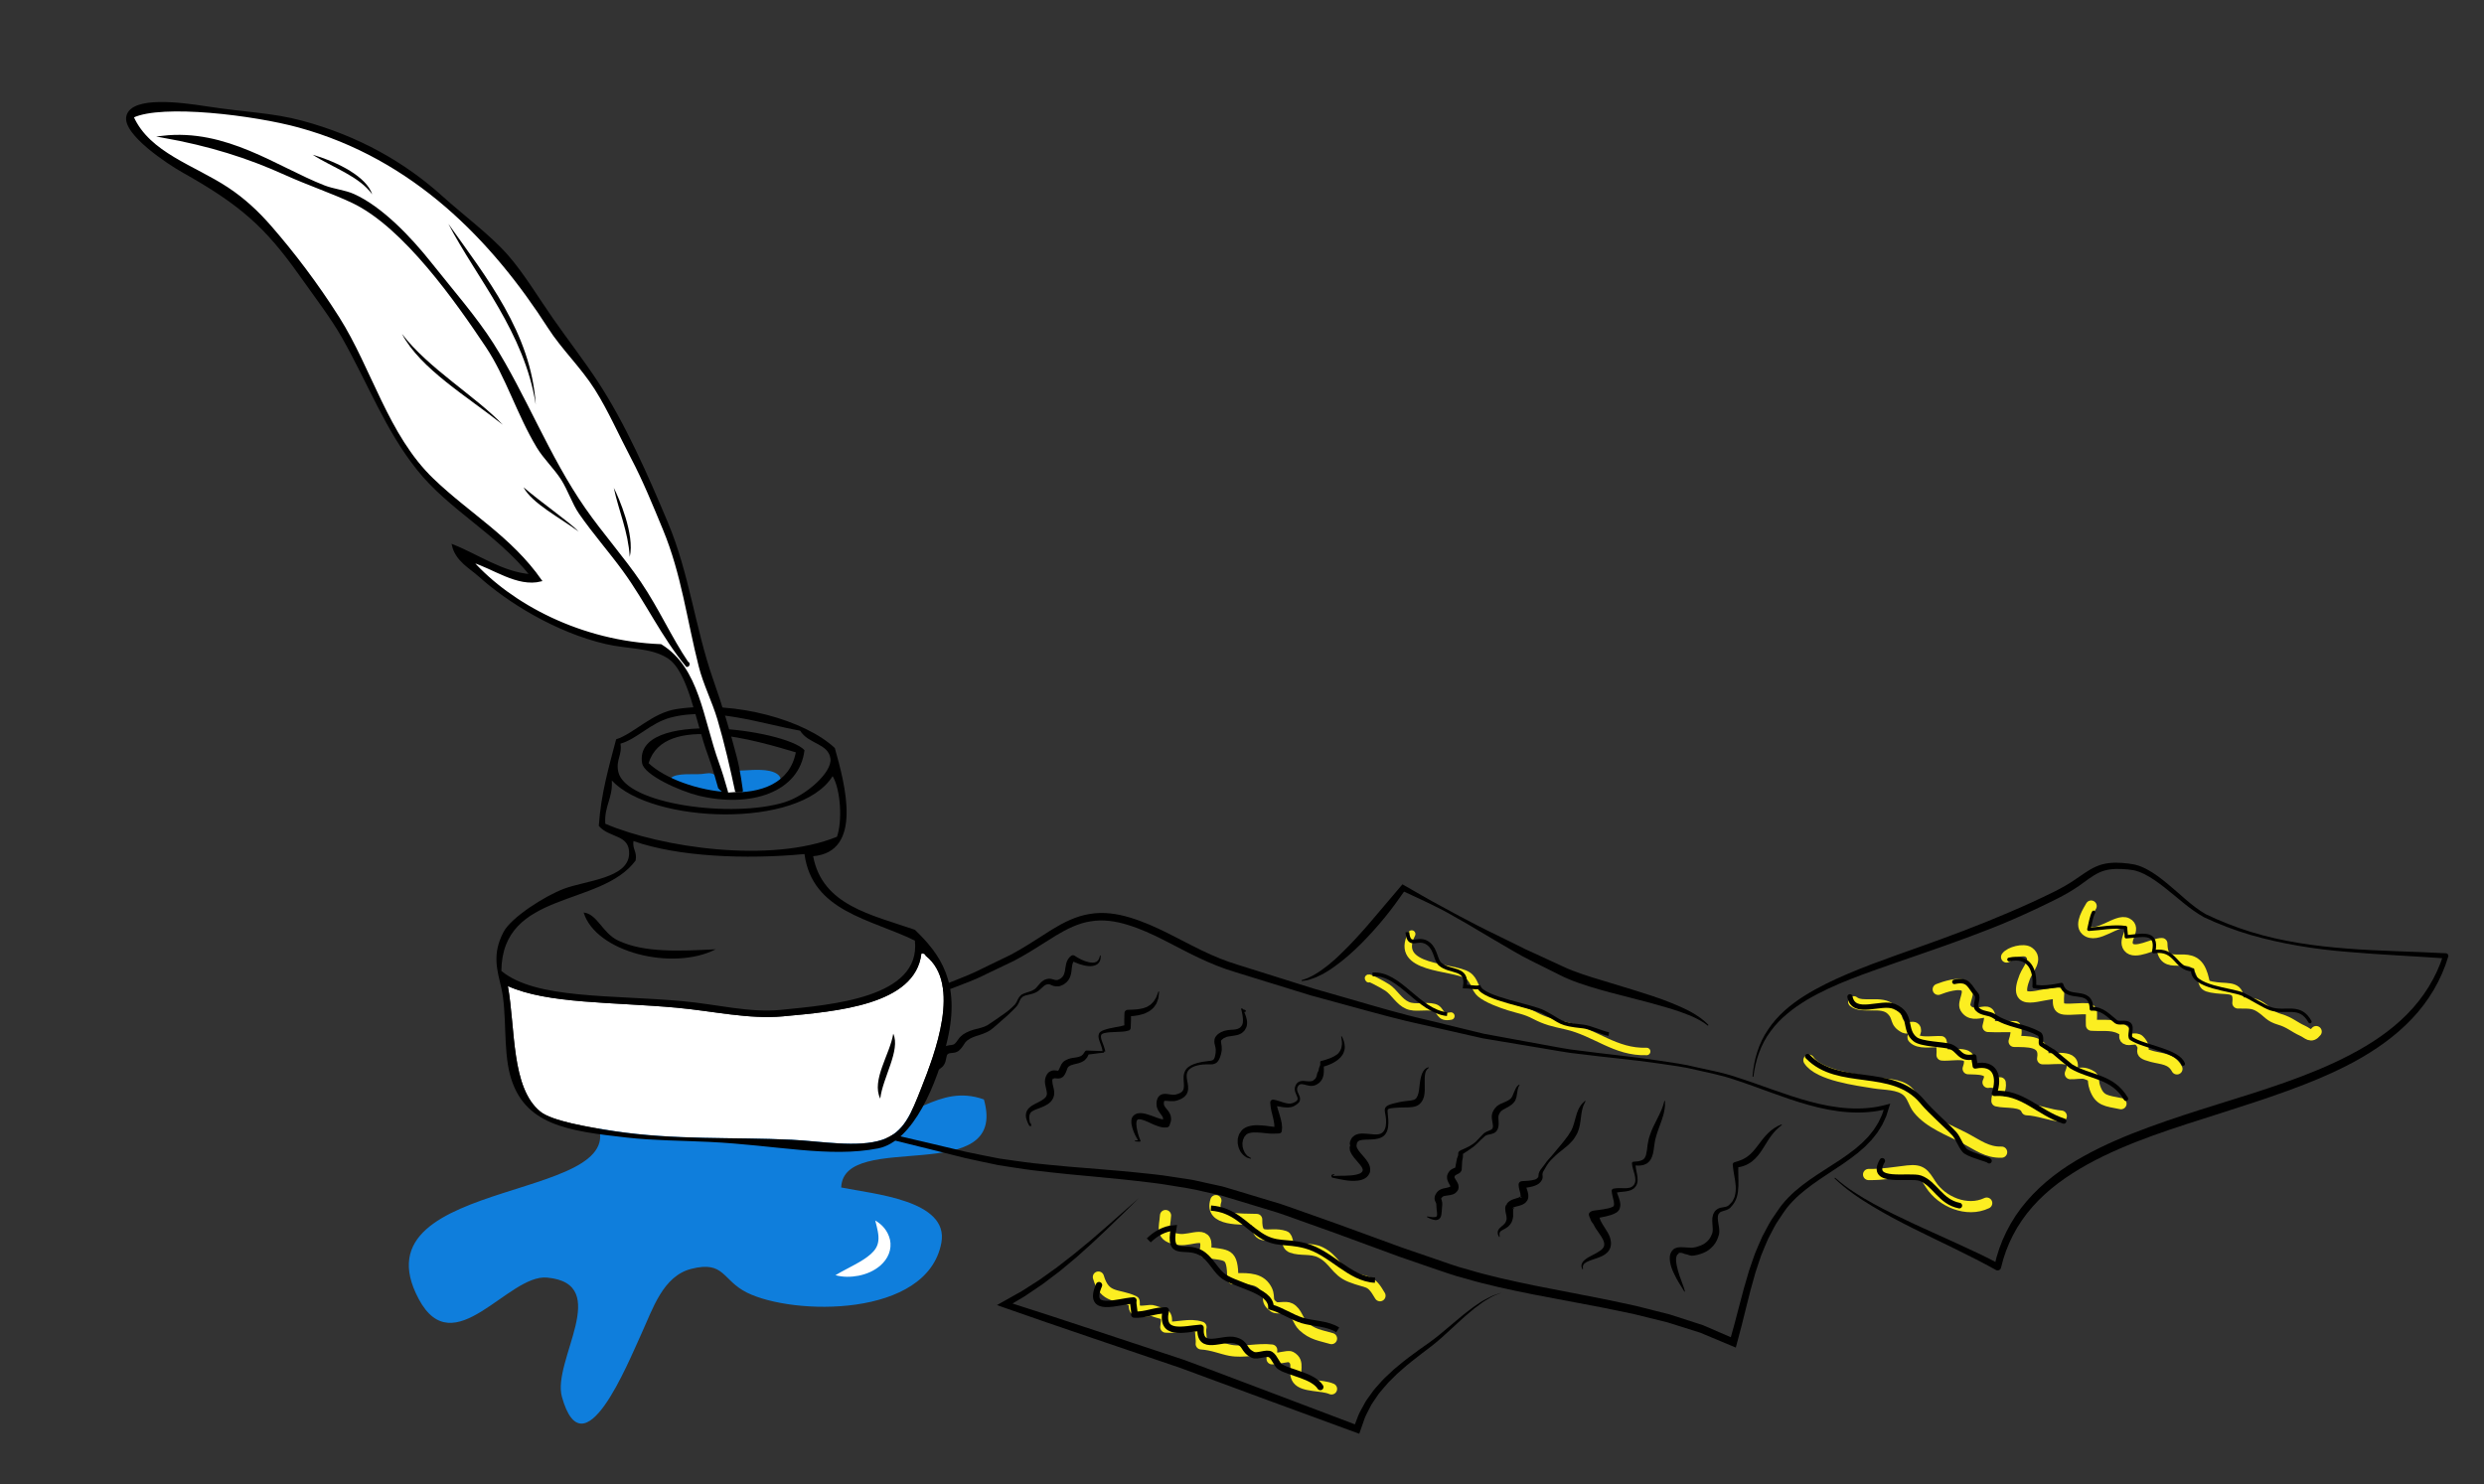 <?xml version="1.0" encoding="utf-8"?>
<!-- Generator: Adobe Illustrator 16.0.0, SVG Export Plug-In . SVG Version: 6.00 Build 0)  -->
<!DOCTYPE svg PUBLIC "-//W3C//DTD SVG 1.1//EN" "http://www.w3.org/Graphics/SVG/1.1/DTD/svg11.dtd">
<svg version="1.1" id="Layer_1" xmlns="http://www.w3.org/2000/svg" xmlns:xlink="http://www.w3.org/1999/xlink" x="0px" y="0px"
	 width="333px" height="199px" viewBox="0 0 333 199" enable-background="new 0 0 333 199" xml:space="preserve">
<rect x="0" y="0" width="333" height="199" fill="#333333" stroke="none"/>
<path fill-rule="evenodd" clip-rule="evenodd" fill="#0F7EDC" d="M79.307,149.311c8.42,12.236-32.243,7.915-23.172,24.889
	c4.689,8.774,11.962-3.361,17.201-2.879c8.852,0.817,0.632,11.158,1.998,16.012c2.889,10.27,8.818-4.492,10.651-8.482
	c1.514-3.295,2.875-7.73,6.682-8.699c4.472-1.137,4.129,1.515,7.466,3.182c6.185,3.088,24.167,3.402,26.061-6.662
	c1.082-5.745-9.175-6.559-13.423-7.434c0.286-7.842,22.513,0.132,19.129-11.805c-6.167-2.209-9.731,3.293-15.267,2.599
	c-4.323-0.542-7.961-6.259-12.484-7.396c-12.188-3.061-13.031,10.551-23.481,6.699L79.307,149.311z"/>
<path fill="#FFFFFF" d="M117.333,163.668c0.913,0.523,1.69,1.361,1.977,2.572c0.136,0.601,0.083,1.289-0.156,1.896
	c-0.237,0.609-0.636,1.115-1.074,1.514c-0.891,0.793-1.932,1.201-2.962,1.417c-1.037,0.196-2.089,0.216-3.119-0.067
	c0.912-0.547,1.781-0.962,2.594-1.416c0.81-0.441,1.571-0.902,2.147-1.419c0.579-0.528,0.923-1.038,1.008-1.784
	C117.845,165.623,117.598,164.689,117.333,163.668z"/>
<path fill-rule="evenodd" clip-rule="evenodd" fill="#0F7EDC" d="M89.911,104.352c0.777-0.756,3.13-0.455,4.192-0.564
	c0.613-0.063,1.236-0.258,1.734,0.146c0.433,0.351,0.593,1.129,0.729,1.607c0.222,0.781,0.238,0.748-0.71,0.714
	c-0.571-0.021-1.242-0.133-1.79-0.295c-0.613-0.183-1.206-0.273-1.82-0.438c-0.541-0.146-1.102-0.611-1.667-0.668"/>
<path fill-rule="evenodd" clip-rule="evenodd" fill="#0F7EDC" d="M98.592,103.351c1.342,0.001,3.104-0.271,4.527,0.019
	c1.542,0.314,2.171,1.344,0.669,2.255c-0.988,0.599-2.289,1.131-3.441,1.067c-1.018-0.055-1.691-1.664-1.838-2.674"/>
<path fill="none" stroke="#FCEE21" stroke-width="1.5" stroke-linecap="round" stroke-linejoin="round" stroke-miterlimit="10" d="
	M280.334,121.5c-0.322,0.578-1.556,2.425-0.683,3.221c1.433,1.305,4.19-1.574,5.481-0.893c1.312,0.691-0.567,2.146,0.223,3.18
	c0.817,1.07,3.34-0.494,4.461-0.48c0.053,4.222,3.811,0.461,5.217,3.691c0.73,1.68-0.055,1.988,2.121,2.244
	c1.689,0.199,3.123-0.197,2.852,2.029c1.196,0.04,1.986-0.127,3.002,0.543c1.171,0.771,1.208,1.253,2.65,1.674
	c1.264,0.369,1.904,1.012,3.008,1.508c0.768,0.345,1.13,1.01,1.834,0.117"/>
<path fill="none" stroke="#FCEE21" stroke-width="1.5" stroke-linecap="round" stroke-linejoin="round" stroke-miterlimit="10" d="
	M269,128.334c0.445-0.639,2.295-1.135,2.974-0.641c1.243,0.906-0.106,2.217-0.526,3.271c-1.752,4.403,2.074,2.142,4.53,2.227
	c-0.13,2.187-0.062,2.241,2.396,2.106c2.594-0.142,1.89,0.033,2.004,2.178c1.783,0.113,3.032-0.245,4.409,0.782
	c0.327,0.243-0.187,0.783,0.228,1.052c0.44,0.285,1.318-0.237,1.752,0.201c1.375,1.389-0.633,1.541,1.731,2.158
	c1.341,0.35,2.596,0.281,3.337,1.666"/>
<path fill="none" stroke="#FCEE21" stroke-width="1.5" stroke-linecap="round" stroke-linejoin="round" stroke-miterlimit="10" d="
	M259.834,132.668c0.796-0.318,2.928-1.041,3.65-0.357c0.766,0.723-0.414,2.13-0.002,2.831c1.196,2.034,4.077-1.257,3.032,2.501
	c1.201,0.07,2.423-0.019,3.63,0.037c0.273,0.619,0.062,1.361-0.135,1.967c1.777,0.037,4.276-0.148,3.822,2.329
	c1.908,0.106,4.913-0.747,3.711,1.999c0.609,0.038,1.541-0.18,2.094,0.006c1.419,0.479,0.788,0.703,1.196,1.865
	c0.63,1.791,1.517,1.754,3.501,2.154"/>
<path fill="none" stroke="#FCEE21" stroke-width="1.5" stroke-linecap="round" stroke-linejoin="round" stroke-miterlimit="10" d="
	M248.5,134.334c1.177,0.945,3.708-0.189,5.022,1.029c1.141,1.057,0.36,1.684,1.816,2.441c0.294,0.152,1.133-0.188,1.342,0.051
	c0.401,0.454-0.393,1.102-0.197,1.319c0.758,0.843,2.411,0.456,3.735,0.509c0.148,0.547,0.165,1.207,0.128,1.791
	c1.581,0.143,4.475-0.83,3.5,1.834c1.171,0.076,3.611-0.153,2.666,1.833c0.488-0.097,1.155,0.095,1.635,0.063
	c0.139,0.896-0.455,1.613-0.443,2.428c1.172,0.305,3.516-0.098,3.99,1.177c1.596,0.064,3.078,0.741,4.639,0.858"/>
<path fill="none" stroke="#FCEE21" stroke-width="1.5" stroke-linecap="round" stroke-linejoin="round" stroke-miterlimit="10" d="
	M242.5,142.168c1.287,2.031,6.575,2.68,8.766,3.041c1.412,0.232,3.265,0.112,4.416,1.104c0.744,0.643,0.883,1.664,1.474,2.4
	c1.527,1.906,4.236,2.865,6.318,3.958c1.613,0.847,2.928,1.905,4.861,1.829"/>
<path fill="none" stroke="#FCEE21" stroke-width="1.5" stroke-linecap="round" stroke-linejoin="round" stroke-miterlimit="10" d="
	M250.5,157.5c1.912,0.026,3.356-0.262,5.224-0.474c1.854-0.212,2.18,0.368,3.11,1.817c1.479,2.305,4.836,3.762,7.5,2.49"/>
<path fill="none" stroke="#FCEE21" stroke-width="1.5" stroke-linecap="round" stroke-linejoin="round" stroke-miterlimit="10" d="
	M147.25,171.25c0.874,2.998,2.562,2.22,4.769,3.246c0.089,0.041-0.083,1.044,0.271,1.203c0.796,0.362,1.811-0.128,2.403,0.107
	c1.267,0.502,1.95,0.076,1.591,2.156c1.599,0.137,3.157-0.521,4.721,0.001c-0.172,0.696,0.125,1.552,0.028,2.249
	c1.52,0.098,2.746,0.646,3.898,0.861c1.782,0.33,3.688-0.262,5.549-0.035c-0.059,0.354,0.096,0.82,0.053,1.174
	c0.572,0.065,2.121-0.451,2.49-0.254c1.343,0.718,0.229,2.018,0.965,3.008c0.76,1.021,3.251,0.717,4.512,1.283"/>
<path fill="none" stroke="#FCEE21" stroke-width="1.5" stroke-linecap="round" stroke-linejoin="round" stroke-miterlimit="10" d="
	M156.25,163c-0.09,1.648-0.84,2.861,1.793,3.205c1.758,0.23,4.204-1.51,3.495,1.702c3.097,0.511,3.657-0.038,3.744,3.556
	c1.404,0.045,3.274-0.232,4.254,1.088c0.985,1.328-0.059,1.794,1.251,2.698c0.469,0.325,1.535-0.112,2.149,0.215
	c0.927,0.495,1.068,1.708,1.752,2.354c1.235,1.166,2.352,1.246,3.812,1.682"/>
<path fill="none" stroke="#FCEE21" stroke-width="1.5" stroke-linecap="round" stroke-linejoin="round" stroke-miterlimit="10" d="
	M163,161c-0.923,2.793,3.455,2.438,5.468,2.526c-0.052,3.187,1.651,1.579,3.737,2.263c0.503,0.164,0.209,1.182,0.959,1.473
	c1.162,0.451,2.587,0.047,3.854,0.676c1.877,0.934,2.072,2.488,4.032,3.264c2.462,0.974,2.645,0.295,3.949,2.549"/>
<path fill-rule="evenodd" clip-rule="evenodd" fill="none" stroke="#FCEE21" stroke-linecap="round" stroke-linejoin="round" stroke-miterlimit="10" d="
	M183.5,131.25c-0.399-0.439,1.908,0.793,2.499,1.195c0.954,0.648,1.55,1.887,2.695,2.379c1.05,0.451,2.441-0.021,3.56,0.283
	c1.05,0.285,0.583,1.469,2.246,1.143"/>
<path fill-rule="evenodd" clip-rule="evenodd" fill="none" stroke="#FCEE21" stroke-linecap="round" stroke-linejoin="round" stroke-miterlimit="10" d="
	M189.25,125.25c-2.461,4.825,5.568,4.267,7.51,5.559c0.976,0.648,0.85,1.717,1.729,2.455c0.881,0.738,2.718,1.404,3.824,1.748
	c1.447,0.451,2.109,0.484,3.442,1.176c1.497,0.778,2.422,0.962,4.178,1.357c3.945,0.887,6.584,3.594,10.816,3.455"/>
<g>
	<path d="M234.94,144.326c0.181-2.181,0.806-4.409,2.083-6.254c1.232-1.876,2.994-3.352,4.87-4.535
		c1.889-1.184,3.9-2.139,5.936-3.002c2.039-0.86,4.106-1.633,6.181-2.372c4.149-1.48,8.294-2.932,12.357-4.583
		c2.029-0.829,4.049-1.678,6.039-2.59c1.978-0.931,4.009-1.82,5.761-3.031c0.903-0.585,1.777-1.301,2.874-1.776
		c1.1-0.487,2.315-0.551,3.438-0.467c0.572,0.035,1.115,0.112,1.683,0.217c0.606,0.142,1.127,0.365,1.639,0.633
		c1.013,0.539,1.9,1.228,2.756,1.932c1.714,1.397,3.257,3.003,5.12,4.081c1.951,0.94,4.007,1.753,6.095,2.395
		c4.192,1.294,8.566,1.898,12.941,2.233c4.38,0.338,8.781,0.385,13.183,0.623c0.19,0.01,0.337,0.173,0.326,0.363
		c-0.001,0.027-0.006,0.053-0.013,0.078l-0.003,0.009c-0.923,3.114-2.634,5.993-4.879,8.346c-2.24,2.367-4.941,4.238-7.773,5.779
		c-2.847,1.53-5.831,2.754-8.842,3.854c-3.014,1.1-6.062,2.072-9.101,3.046c-6.065,1.938-12.197,3.781-17.727,6.812
		c-2.741,1.524-5.333,3.35-7.391,5.688c-2.068,2.32-3.538,5.153-4.241,8.198c-0.056,0.247-0.301,0.403-0.549,0.349
		c-0.043-0.01-0.088-0.027-0.125-0.048c-3.594-2.01-7.391-3.716-11.106-5.579c-1.862-0.926-3.7-1.908-5.486-2.981
		c-0.894-0.533-1.771-1.1-2.615-1.712c-0.432-0.291-0.831-0.63-1.241-0.95c-0.411-0.32-0.779-0.694-1.169-1.037
		c-0.024-0.022-0.027-0.06-0.005-0.085c0.021-0.024,0.058-0.027,0.083-0.007l0.006,0.004c0.402,0.326,0.779,0.681,1.199,0.982
		s0.827,0.62,1.268,0.893c0.86,0.572,1.751,1.099,2.66,1.593c1.812,0.999,3.686,1.884,5.561,2.766l5.667,2.577
		c1.889,0.866,3.784,1.732,5.628,2.73l-0.674,0.301c0.679-3.191,2.183-6.224,4.322-8.704c2.133-2.492,4.793-4.471,7.622-6.034
		c2.832-1.577,5.814-2.82,8.826-3.927c3.015-1.103,6.062-2.083,9.108-3.034c3.048-0.945,6.091-1.885,9.083-2.944
		c2.99-1.062,5.938-2.24,8.73-3.707c2.791-1.453,5.441-3.208,7.641-5.441c2.204-2.22,3.901-4.941,4.856-7.935l0.31,0.45
		c-4.381-0.316-8.782-0.499-13.175-0.883c-4.394-0.354-8.772-1.06-13.021-2.281c-2.126-0.631-4.184-1.415-6.204-2.365
		c-1.979-1.103-3.569-2.665-5.296-3.997c-0.858-0.67-1.74-1.311-2.688-1.781c-0.467-0.232-0.974-0.424-1.443-0.522
		c-0.515-0.082-1.066-0.146-1.592-0.163c-1.062-0.05-2.11,0.041-3.026,0.478c-0.922,0.421-1.761,1.13-2.681,1.766
		c-1.869,1.306-3.892,2.203-5.88,3.161c-2.004,0.931-4.024,1.833-6.084,2.628c-4.109,1.622-8.288,3.037-12.442,4.472
		c-4.135,1.466-8.337,2.83-12.092,5.042c-0.929,0.562-1.829,1.173-2.651,1.875c-0.837,0.686-1.59,1.473-2.224,2.349
		c-1.312,1.739-2.015,3.861-2.291,6.041c-0.004,0.033-0.034,0.057-0.067,0.053C234.96,144.39,234.938,144.357,234.94,144.326z"/>
</g>
<path fill="none" stroke="#000000" stroke-width="0.45" stroke-linecap="round" stroke-linejoin="round" stroke-miterlimit="10" d="
	M280.667,122.334c-0.317,0.549-0.481,1.689-0.64,2.281c1.605-0.088,3.283-0.461,4.922-0.23c0.004,0.391,0.096,0.836,0.094,1.232
	c1.897-0.115,4.301-0.93,3.676,2c3.044-0.488,2.787,2.324,5.232,2.433c-0.189,2.364,5.244,2.604,6.732,3.284
	c0.947,0.432,2.889,1.669,3.718,1.941c2.021,0.665,3.911-0.693,5.266,1.725"/>
<path fill="none" stroke="#000000" stroke-width="0.5" stroke-linecap="round" stroke-linejoin="round" stroke-miterlimit="10" d="
	M269.334,128.668c2.635-0.6,3.551,1.311,3.375,3.615c1.201,0.229,2.545-0.008,3.649-0.24c0.69,2.397,3.971,0.164,4.024,3.24
	c1.445-0.115,2.402,1.041,3.285,1.725c0.407,0.314,1.257-0.08,1.764,0.303c0.554,0.416-0.138,1.676,0.285,1.955
	c1.719,1.138,6.285,1.601,6.95,3.402"/>
<path fill="none" stroke="#000000" stroke-width="0.6" stroke-linecap="round" stroke-linejoin="round" stroke-miterlimit="10" d="
	M262,131.668c1.958-0.434,1.969,0.599,2.933,1.668c0.419,0.465-0.294,1.489,0.11,1.947c0.615,0.699,1.545,0.49,2.281,0.986
	c1.953,1.316,4.01,1.227,6.031,2.373c0.457,0.26,0.141,1.272,0.296,1.356c-0.245-0.132,1.775,1.167,1.617,1.01
	c0.062,0.062,2.261,1.911,2.392,1.99c2.538,1.53,5.501,1.245,7.34,4.335"/>
<path fill="none" stroke="#000000" stroke-width="0.7" stroke-linecap="round" stroke-linejoin="round" stroke-miterlimit="10" d="
	M248,133.668c0.521,2.658,4.186,0.545,5.95,1.301c2.514,1.078,1.175,3.103,2.786,4.387c0.859,0.687,3.777,0.676,4.685,0.973
	c1.258,0.41,1.22,1.803,3.196,1.389c0.003,0.408,0.15,0.879,0.174,1.233c2.73-0.562,3.322,1.45,2.568,3.674
	c3.756-0.27,5.92,2.622,9.308,3.71"/>
<path fill="none" stroke="#000000" stroke-width="0.7" stroke-linecap="round" stroke-linejoin="round" stroke-miterlimit="10" d="
	M242.333,141.668c4.14,4.273,11.312,1.262,15.333,6.016c1.37,1.62,3.165,3.096,4.341,4.365c0.52,0.561,0.995,2.039,1.57,2.385
	c1.063,0.639,2.957,1.004,3.089,1.234"/>
<path fill="none" stroke="#000000" stroke-width="0.75" stroke-linecap="round" stroke-linejoin="round" stroke-miterlimit="10" d="
	M252.333,155.668c-1.851,3.18,3.672,1.815,5.097,2.326c1.949,0.698,2.677,3.18,5.237,3.674"/>
<g>
	<path d="M174.486,131.442c0.361-0.142,0.761-0.222,1.09-0.411c0.342-0.166,0.677-0.327,0.995-0.55
		c0.329-0.194,0.636-0.421,0.942-0.655c0.314-0.218,0.612-0.459,0.903-0.71c0.593-0.484,1.151-1.019,1.694-1.564
		c0.551-0.537,1.085-1.094,1.609-1.66c0.521-0.57,1.043-1.139,1.549-1.725l1.507-1.768l3.016-3.556l0.22-0.259l0.257,0.147
		c1.637,0.938,3.258,1.897,4.919,2.777c1.649,0.901,3.297,1.799,4.974,2.65c1.672,0.859,3.375,1.646,5.048,2.49
		c0.833,0.431,1.674,0.841,2.532,1.21l2.545,1.171c0.85,0.372,1.69,0.822,2.547,1.13c0.875,0.338,1.713,0.62,2.612,0.903
		l5.371,1.636c1.793,0.568,3.604,1.113,5.358,1.839c0.877,0.359,1.75,0.743,2.585,1.202c0.823,0.479,1.64,1.005,2.281,1.717
		l-0.085,0.085c-0.729-0.583-1.556-1.002-2.409-1.363c-0.861-0.346-1.733-0.662-2.625-0.93c-1.787-0.527-3.588-1.02-5.409-1.473
		c-1.82-0.452-3.64-0.932-5.453-1.489c-0.889-0.29-1.838-0.591-2.701-0.963c-0.901-0.357-1.708-0.825-2.565-1.231l-2.536-1.263
		c-0.85-0.413-1.671-0.875-2.483-1.35c-1.63-0.943-3.25-1.906-4.865-2.864c-0.801-0.49-1.621-0.949-2.437-1.413
		c-0.817-0.461-1.625-0.942-2.465-1.359c-1.671-0.852-3.382-1.625-5.079-2.417l0.477-0.112c-0.897,1.28-1.809,2.558-2.809,3.768
		c-0.992,1.216-2.049,2.382-3.161,3.5c-1.115,1.113-2.305,2.163-3.602,3.078c-0.32,0.233-0.648,0.457-0.993,0.658
		c-0.333,0.218-0.689,0.398-1.055,0.561c-0.35,0.184-0.738,0.316-1.12,0.442c-0.375,0.158-0.769,0.155-1.152,0.238L174.486,131.442z
		"/>
</g>
<g>
	<path d="M91.727,141.566c3.064-1.722,6.46-2.853,9.879-3.661c3.431-0.81,6.916-1.347,10.379-1.905l1.299-0.211
		c0.404-0.072,0.852-0.18,1.275-0.269l2.576-0.558c0.851-0.208,1.734-0.323,2.558-0.608l2.497-0.774l2.495-0.773l2.434-0.973
		c1.623-0.648,3.257-1.265,4.809-2.074l2.358-1.142l1.179-0.571l1.143-0.635c1.492-0.86,2.942-1.852,4.452-2.784
		c1.513-0.918,3.171-1.778,5.015-2.066c1.836-0.321,3.701-0.041,5.429,0.485c3.452,1.047,6.511,2.916,9.636,4.419
		c1.575,0.756,3.144,1.415,4.821,1.915l5.027,1.58l5.028,1.58l5.055,1.452c3.37,0.97,6.73,1.984,10.153,2.755l5.113,1.246
		l2.557,0.624l2.586,0.476l5.175,0.949c1.731,0.304,3.44,0.674,5.191,0.85c3.483,0.471,6.98,0.788,10.46,1.316
		c1.739,0.271,3.488,0.48,5.199,0.923c1.716,0.386,3.46,0.701,5.13,1.264c3.367,1.061,6.614,2.417,9.992,3.32
		c3.35,0.911,6.915,1.339,10.262,0.42l0.514-0.142l-0.158,0.492l-0.385,1.201c-0.161,0.389-0.354,0.764-0.531,1.146
		c-0.205,0.367-0.446,0.713-0.668,1.07c-0.249,0.337-0.523,0.655-0.785,0.983l-0.875,0.897l-0.94,0.819
		c-0.649,0.517-1.315,1.005-1.994,1.471c-1.357,0.929-2.747,1.785-4.058,2.731c-0.653,0.475-1.286,0.972-1.883,1.503
		c-0.591,0.537-1.141,1.112-1.631,1.732c-0.453,0.607-0.905,1.34-1.357,2.004c-0.413,0.692-0.743,1.41-1.12,2.111
		c-0.334,0.727-0.617,1.486-0.928,2.227c-0.271,0.76-0.511,1.533-0.768,2.299c-0.454,1.555-0.866,3.127-1.251,4.712
		c-0.383,1.589-0.791,3.177-1.225,4.765l-0.149,0.547l-0.561-0.235l-4.217-1.763l-4.374-1.378l-4.465-1.103
		c-1.5-0.331-3.011-0.62-4.516-0.933l-9.095-1.724c-3.031-0.612-6.069-1.246-9.058-2.129c-1.514-0.378-2.983-0.919-4.434-1.409
		l-4.375-1.509l-8.699-3.201l-4.349-1.551c-1.454-0.501-2.888-1.077-4.366-1.489l-4.405-1.339l-2.184-0.655l-2.259-0.503
		c-1.506-0.375-3.011-0.594-4.514-0.832c-1.495-0.271-3.031-0.417-4.555-0.604c-3.053-0.35-6.127-0.604-9.202-0.906
		c-1.537-0.144-3.076-0.342-4.613-0.51c-1.536-0.189-3.067-0.46-4.6-0.686c-1.522-0.296-3.042-0.651-4.554-0.976l-4.488-1.127
		l-8.985-2.221c-1.5-0.364-2.99-0.773-4.482-1.17c-1.496-0.384-2.982-0.804-4.461-1.254c-1.48-0.442-2.964-0.872-4.42-1.395
		c-1.455-0.523-2.941-0.95-4.367-1.551c-1.431-0.585-2.883-1.114-4.293-1.744l-4.189-1.978l0.054-0.107l4.225,1.876
		c1.42,0.595,2.882,1.089,4.319,1.639c1.433,0.565,2.928,0.957,4.388,1.444c1.46,0.488,2.951,0.878,4.435,1.291
		c1.479,0.429,2.966,0.829,4.463,1.195c1.494,0.376,2.984,0.766,4.487,1.111l9.012,2.108l4.502,1.071
		c1.507,0.304,2.999,0.633,4.506,0.907c1.521,0.204,3.034,0.452,4.562,0.622c1.531,0.148,3.056,0.325,4.592,0.449
		c3.069,0.264,6.148,0.48,9.229,0.794c1.541,0.169,3.079,0.296,4.625,0.555l2.317,0.349c0.775,0.11,1.513,0.316,2.271,0.47
		l2.26,0.497c0.79,0.217,1.498,0.445,2.25,0.668l4.453,1.343c1.497,0.415,2.931,0.988,4.395,1.488l4.372,1.549l8.678,3.173
		l4.378,1.499c1.47,0.501,2.895,1.04,4.375,1.415c2.926,0.883,5.931,1.527,8.942,2.152l9.082,1.772
		c1.514,0.323,3.031,0.622,4.542,0.964l4.513,1.142l4.443,1.434l4.3,1.859l-0.71,0.312c0.446-1.559,0.87-3.13,1.271-4.714
		c0.405-1.585,0.84-3.168,1.321-4.744c0.271-0.779,0.525-1.565,0.812-2.34c0.33-0.761,0.627-1.531,0.984-2.284
		c0.402-0.732,0.772-1.497,1.204-2.2c0.476-0.679,0.887-1.339,1.416-2.034c0.532-0.656,1.12-1.257,1.745-1.811
		c0.63-0.547,1.29-1.052,1.963-1.529c1.351-0.951,2.755-1.793,4.105-2.693c0.674-0.451,1.328-0.925,1.962-1.42l0.913-0.783
		l0.843-0.85c0.249-0.31,0.512-0.608,0.75-0.925c0.21-0.335,0.442-0.659,0.637-1.003c0.167-0.357,0.354-0.708,0.508-1.072
		l0.372-1.129l0.356,0.351c-3.497,0.929-7.162,0.444-10.542-0.505c-3.41-0.943-6.655-2.331-9.981-3.409
		c-1.661-0.574-3.379-0.899-5.087-1.296c-1.7-0.429-3.445-0.628-5.179-0.887c-3.47-0.504-6.979-0.801-10.462-1.249
		c-1.749-0.165-3.48-0.531-5.215-0.802l-5.207-0.87l-2.604-0.437l-2.573-0.585l-5.146-1.169c-3.447-0.722-6.832-1.687-10.229-2.609
		l-5.095-1.388l-5.035-1.556l-5.036-1.556c-1.695-0.496-3.379-1.188-4.973-1.947c-3.208-1.51-6.183-3.392-9.479-4.396
		c-1.61-0.501-3.325-0.764-4.964-0.483c-1.651,0.245-3.189,1.019-4.671,1.906c-1.485,0.904-2.943,1.89-4.501,2.776l-1.165,0.637
		l-1.196,0.571l-2.392,1.141c-1.571,0.814-3.239,1.405-4.888,2.039l-2.474,0.946l-2.55,0.75l-2.548,0.748
		c-0.845,0.276-1.718,0.375-2.575,0.572l-2.583,0.521c-0.438,0.084-0.845,0.179-1.307,0.255l-1.305,0.192
		c-3.477,0.525-6.962,0.941-10.39,1.671c-3.427,0.725-6.792,1.747-9.911,3.397L91.727,141.566z"/>
</g>
<g>
	<path d="M152.667,160.668c-1.362,1.351-2.73,2.695-4.115,4.022l-2.096,1.976l-2.144,1.928l-2.218,1.85l-2.307,1.745l-2.398,1.625
		l-2.493,1.485l-0.076-0.794c7.964,2.528,15.879,5.22,23.823,7.823c3.924,1.434,7.822,2.941,11.733,4.408l11.721,4.439l-0.647,0.32
		l0.625-1.646c0.214-0.545,0.541-1.038,0.806-1.559c0.251-0.531,0.65-0.968,0.972-1.452c0.32-0.49,0.727-0.906,1.11-1.34
		c0.374-0.445,0.79-0.845,1.216-1.232c0.415-0.401,0.841-0.788,1.292-1.142c0.875-0.744,1.799-1.415,2.718-2.089l1.386-0.979
		c0.448-0.345,0.925-0.667,1.35-1.031l2.603-2.182c0.433-0.367,0.875-0.728,1.331-1.071c0.442-0.358,0.911-0.686,1.39-0.997
		c0.461-0.338,0.982-0.582,1.486-0.848c0.497-0.282,1.071-0.393,1.597-0.595c-0.519,0.234-1.075,0.373-1.552,0.683
		c-0.485,0.292-0.98,0.562-1.42,0.92c-0.46,0.328-0.908,0.67-1.332,1.046c-0.436,0.359-0.859,0.735-1.275,1.12l-2.521,2.305
		c-0.423,0.394-0.875,0.728-1.311,1.094l-1.36,1.035c-0.894,0.692-1.79,1.38-2.626,2.13c-0.434,0.358-0.838,0.746-1.229,1.145
		c-0.404,0.388-0.796,0.784-1.142,1.22c-0.357,0.426-0.737,0.834-1.026,1.307c-0.292,0.468-0.663,0.89-0.883,1.397
		c-0.235,0.496-0.532,0.965-0.718,1.481l-0.544,1.554l-0.173,0.494l-0.474-0.174l-11.755-4.312l-11.743-4.338
		c-7.892-2.708-15.812-5.326-23.684-8.108l-0.915-0.323l0.839-0.471l2.486-1.395l2.404-1.539l2.325-1.665l2.262-1.759l2.214-1.826
		l2.174-1.879L152.667,160.668z"/>
</g>
<path fill-rule="evenodd" clip-rule="evenodd" fill="none" stroke="#000000" stroke-width="0.85" stroke-linecap="round" stroke-linejoin="round" stroke-miterlimit="10" d="
	M147.333,172.334c-1.667,3.857,2.477,2.18,4.616,2.051c-0.112,0.547,0.197,1.348,0.102,1.898c1.507,0.104,2.76-0.602,4.238-0.564
	c-0.765,3.516,2.382,2.51,4.66,2.332c-0.219,3.295,2.934,1.201,4.667,1.692c1.522,0.429,0.978,1.29,2.36,1.94
	c0.583,0.273,1.839-0.387,2.363-0.039c0.57,0.377,0.8,1.367,1.319,1.672c1.343,0.789,4.391,1.188,5.341,2.684"/>
<path fill-rule="evenodd" clip-rule="evenodd" fill="none" stroke="#000000" stroke-width="0.75" stroke-miterlimit="10" d="
	M154,166.334c0.921-0.914,2.131-1.582,3.338-1.663c-0.78,4.133,1.495,2.144,3.602,3.307c1.251,0.69,1.803,2.03,2.802,2.948
	c1.592,1.465,6.614,1.965,6.648,4.352c1.445,0.408,2.758,1.348,4.202,1.796c1.309,0.407,3.405,0.388,4.741,1.261"/>
<path fill-rule="evenodd" clip-rule="evenodd" fill="none" stroke="#000000" stroke-width="0.7" stroke-miterlimit="10" d="
	M162.333,162c3.092,0.232,4.395,2.142,6.592,3.594c2.18,1.439,3.379,0.748,6.073,1.465c3.426,0.912,5.903,4.459,9.334,4.609"/>
<g>
	<path d="M122.188,146.379c-0.052,0.034-0.016,0.018-0.035,0.062l-0.021,0.062c-0.012,0.021-0.05,0.078-0.099,0.07
		c-0.109-0.008-0.112-0.048-0.16-0.074l-0.091-0.086c-0.011-0.01-0.017-0.022-0.019-0.036l-0.002-0.021
		c-0.088-0.655-0.212-1.321-0.124-2.032c0.018-0.178,0.043-0.356,0.119-0.536c0.055-0.183,0.125-0.361,0.262-0.52l0.184-0.244
		c0.076-0.064,0.162-0.119,0.245-0.179c0.167-0.126,0.343-0.229,0.533-0.262c0.201-0.043,0.342-0.124,0.597-0.128
		c0.165-0.005,0.314-0.026,0.562,0.028c0.436,0.077,0.765,0.268,0.91,0.249c0.12-0.01,0.292-0.107,0.492-0.321l0.074-0.067
		l0.019-0.018l0.009-0.008l0.004-0.004c0.011-0.013-0.077,0.092-0.038,0.045l0.036-0.051c0.044-0.064,0.113-0.153,0.091-0.161
		c0.002-0.016,0.049-0.174,0.066-0.32c0.061-0.283,0.052-0.765,0.475-1.209c0.025-0.022-0.031,0.021,0.061-0.055l0.013-0.009
		l0.025-0.019l0.05-0.037l0.099-0.074c0.105-0.063,0.256-0.139,0.377-0.181c0.223-0.069,0.451-0.096,0.606-0.105
		c0.173-0.013,0.274-0.065,0.33-0.089c0.011-0.008,0.022-0.051,0.035-0.051h0.005c-0.027,0,0.064-0.014-0.061,0.082l0.006,0.013
		l0.023-0.012l0.046-0.037l0.185-0.163c0.122-0.111,0.144-0.199,0.23-0.296l0.313-0.424c0.161-0.155,0.284-0.302,0.491-0.445
		l0.426-0.255c0.352-0.174,0.71-0.31,1.041-0.401c0.675-0.181,1.266-0.281,1.785-0.579c0.484-0.293,1.072-0.737,1.608-1.09
		c0.546-0.381,1.09-0.744,1.568-1.184l0.35-0.336l0.159-0.156l0.142-0.203c0.11-0.135,0.139-0.274,0.216-0.413
		c0.097-0.15,0.142-0.325,0.28-0.454l0.185-0.206c0.11-0.096,0.158-0.09,0.24-0.141c0.139-0.083,0.312-0.132,0.481-0.188
		l0.481-0.159c0.158-0.044,0.303-0.105,0.423-0.186c0.569-0.248,0.727-0.906,1.482-1.348c0.113-0.044,0.156-0.085,0.333-0.126
		l0.249-0.047c0.124,0,0.271,0.005,0.382,0.027l0.28,0.074c0.334,0.108,0.452,0.11,0.674,0.021c0.519-0.224,0.747-0.549,0.863-1.151
		c0.058-0.293,0.075-0.632,0.172-1.004c0.089-0.366,0.314-0.8,0.681-1.044l0.02-0.013c0.13-0.086,0.294-0.082,0.417,0
		c0.57,0.379,1.24,0.734,1.918,0.877c0.336,0.062,0.685,0.101,0.97-0.033c0.059-0.047,0.139-0.075,0.189-0.137
		c0.045-0.064,0.121-0.112,0.148-0.195c0.029-0.079,0.091-0.149,0.107-0.238l0.07-0.265l0.002-0.009
		c0.007-0.026,0.034-0.042,0.061-0.035c0.022,0.006,0.037,0.026,0.037,0.049l-0.005,0.294c0.004,0.101-0.037,0.198-0.06,0.298
		c-0.016,0.104-0.093,0.188-0.142,0.285c-0.056,0.094-0.149,0.158-0.228,0.238c-0.369,0.263-0.823,0.299-1.222,0.264
		c-0.407-0.035-0.793-0.134-1.168-0.259c-0.375-0.129-0.741-0.274-1.095-0.486l0.436-0.013c-0.36,0.271-0.348,0.852-0.447,1.572
		c-0.055,0.354-0.163,0.768-0.425,1.111c-0.11,0.16-0.325,0.35-0.467,0.446c-0.086,0.053-0.102,0.073-0.245,0.152l-0.288,0.123
		c-0.401,0.17-0.978,0.062-1.248-0.092l-0.191-0.078c-0.05-0.015-0.069-0.017-0.109-0.041c-0.072,0-0.162,0.011-0.242,0.016
		c0.015-0.009-0.092,0.027-0.135,0.036c-0.459,0.137-0.877,0.883-1.583,1.12c-0.334,0.154-0.686,0.195-0.975,0.278
		c-0.149,0.032-0.298,0.062-0.448,0.147c-0.059,0.032-0.184,0.078-0.189,0.099l-0.15,0.161c-0.119,0.091-0.16,0.256-0.236,0.385
		c-0.075,0.154-0.13,0.346-0.228,0.472l-0.134,0.208c-0.075,0.1-0.122,0.132-0.184,0.202l-0.352,0.364
		c-0.468,0.483-0.978,0.93-1.478,1.354c-0.527,0.435-0.933,0.869-1.547,1.315c-0.612,0.411-1.333,0.607-1.922,0.796
		c-0.304,0.1-0.558,0.216-0.797,0.338l-0.414,0.273l-0.226,0.236l-0.257,0.387c-0.117,0.164-0.252,0.375-0.371,0.49l-0.177,0.173
		l-0.044,0.044l-0.022,0.021l-0.006,0.006c-0.128,0.1-0.042,0.031-0.074,0.055l-0.022,0.013l-0.188,0.095
		c-0.25,0.102-0.484,0.118-0.639,0.133c-0.174,0.012-0.275,0.033-0.37,0.059c-0.032,0.018-0.032,0.013-0.073,0.024l-0.099,0.074
		l-0.049,0.038l-0.025,0.019l-0.012,0.009c0.083-0.07,0.022-0.017,0.04-0.031c-0.061,0.038-0.136,0.268-0.194,0.621
		c-0.014,0.083-0.035,0.177-0.064,0.28c-0.018,0.086-0.065,0.218-0.133,0.353c-0.071,0.153-0.116,0.188-0.166,0.26l-0.037,0.05
		l-0.048,0.057l-0.007,0.006l-0.014,0.013l-0.028,0.024l-0.111,0.097c-0.266,0.239-0.687,0.547-1.242,0.504
		c-0.522-0.084-0.762-0.299-0.98-0.337c-0.072-0.047-0.256-0.051-0.421-0.056c-0.077-0.017-0.25,0.044-0.373,0.058
		c-0.53,0.097-0.903,0.49-1.044,1.101c-0.142,0.594-0.172,1.264-0.192,1.924l-0.021-0.056l0.059,0.086
		c0.009,0.02,0.059,0.054,0.027,0.047c-0.029,0.021-0.007,0.015,0.012-0.03c0.007-0.014,0.019-0.04,0.047-0.069
		c0.028-0.032,0.04-0.023,0.06-0.034c0.024-0.014,0.054-0.005,0.067,0.02c0.013,0.022,0.005,0.051-0.016,0.065L122.188,146.379z"/>
</g>
<g>
	<path d="M138.209,150.695c-0.025,0.038-0.012,0.059-0.005,0.064l0.031,0.093c0.006,0.013,0.012,0.046,0.016,0.069
		c0.017,0.026-0.069,0.119-0.091,0.103c-0.021-0.001-0.043-0.006-0.065-0.014c-0.047-0.019-0.042-0.022-0.066-0.035l-0.051-0.033
		c-0.007-0.005-0.013-0.011-0.017-0.019l-0.01-0.019c-0.143-0.274-0.281-0.557-0.364-0.875c-0.093-0.311-0.097-0.695,0.068-1.045
		c0.169-0.353,0.476-0.585,0.752-0.757c0.28-0.177,0.564-0.305,0.823-0.436c0.259-0.133,0.501-0.271,0.704-0.431
		c0.038-0.044,0.256-0.21,0.258-0.26c0.051-0.062,0.098-0.154,0.123-0.236c0.117-0.32-0.098-0.829-0.216-1.554
		c-0.057-0.36,0.005-0.836,0.234-1.201l0.039-0.069l0.002-0.005l0.063-0.079l0.005-0.006l0.01-0.01l0.02-0.021l0.078-0.083
		l0.04-0.042l0.116-0.081c0.082-0.052,0.171-0.096,0.26-0.128c0.289-0.077,0.518-0.052,0.671-0.028
		c0.171,0.032,0.259,0.022,0.244,0.037c-0.013,0-0.041,0.006-0.054,0.023c-0.02,0.02,0.016-0.009-0.043,0.055l0.038-0.043
		c0.054-0.059,0.105-0.119,0.103-0.134c0.083-0.115,0.179-0.441,0.368-0.783c0.115-0.18,0.257-0.365,0.5-0.498
		c0.15-0.067,0.233-0.143,0.439-0.204c0.394-0.145,0.713-0.159,0.992-0.206c0.295-0.035,0.51-0.107,0.712-0.205
		c0.076-0.08,0.175-0.133,0.255-0.221l0.214-0.309l0.061-0.088c0.05-0.072,0.132-0.109,0.213-0.105
		c0.765,0.035,1.529,0.063,2.292,0.083l-0.17,0.161c0.033-0.443-0.216-0.957-0.385-1.463c-0.052-0.123-0.081-0.268-0.12-0.401
		c-0.015-0.146-0.057-0.294-0.014-0.459c0.029-0.09,0.021-0.155,0.089-0.263c0.038-0.053,0.073-0.106,0.159-0.169
		c0.155-0.122,0.276-0.163,0.415-0.221c0.537-0.207,1.073-0.293,1.599-0.397c0.512-0.096,1.079-0.197,1.454-0.346l-0.27,0.375
		c-0.021-0.647-0.007-1.293,0.016-1.939c0.008-0.232,0.199-0.415,0.429-0.42c0.456-0.009,0.907-0.028,1.346-0.074
		c0.222-0.019,0.424-0.082,0.64-0.118c0.112-0.01,0.199-0.064,0.301-0.095l0.299-0.106c0.091-0.048,0.172-0.11,0.262-0.163
		c0.084-0.059,0.19-0.095,0.261-0.172c0.133-0.157,0.315-0.284,0.427-0.471c0.104-0.189,0.256-0.364,0.331-0.579
		c0.073-0.214,0.159-0.43,0.248-0.65l0.003-0.008c0.01-0.025,0.039-0.038,0.065-0.027c0.021,0.008,0.033,0.029,0.031,0.05
		c-0.021,0.236-0.043,0.478-0.079,0.719c-0.029,0.244-0.146,0.469-0.222,0.711c-0.078,0.243-0.271,0.431-0.41,0.652
		c-0.075,0.108-0.189,0.177-0.285,0.268c-0.102,0.082-0.202,0.172-0.31,0.246l-0.346,0.177c-0.117,0.052-0.231,0.131-0.353,0.16
		c-0.242,0.066-0.488,0.156-0.731,0.198c-0.243,0.037-0.489,0.09-0.732,0.112l-0.726,0.049l0.429-0.42
		c0.003,0.649-0.003,1.297-0.044,1.944l-0.002,0.036c-0.01,0.162-0.122,0.294-0.268,0.339c-0.637,0.195-1.148,0.15-1.69,0.191
		c-0.529,0.024-1.062,0.034-1.545,0.144c-0.112,0.025-0.246,0.08-0.305,0.115c-0.032,0.004-0.081,0.055-0.125,0.107l-0.038,0.113
		c-0.037,0.088-0.005,0.218,0.001,0.33c0.033,0.122,0.05,0.242,0.098,0.366c0.079,0.248,0.191,0.488,0.279,0.749
		c0.049,0.125,0.088,0.261,0.125,0.4c0.049,0.13,0.039,0.138,0.053,0.288c0.008,0.08-0.051-0.001-0.131-0.001h-0.002l-0.037,0.163
		c-0.758,0.056-1.515,0.201-2.271,0.272l0.273-0.152l-0.239,0.496c-0.101,0.15-0.246,0.3-0.381,0.433
		c-0.318,0.215-0.677,0.35-0.981,0.414c-0.314,0.071-0.596,0.146-0.771,0.211c-0.091,0.012-0.25,0.137-0.372,0.199
		c-0.024,0.014-0.074,0.075-0.117,0.15c-0.103,0.189-0.142,0.467-0.368,0.873c-0.07,0.123-0.117,0.177-0.162,0.232l-0.036,0.044
		c-0.084,0.093-0.086,0.076-0.138,0.117c-0.078,0.053-0.17,0.104-0.251,0.133c-0.313,0.077-0.529,0.029-0.658,0.022
		c-0.146-0.017-0.228-0.006-0.229-0.007c0.02,0,0.041-0.013,0.054-0.031c0.007-0.01,0.011-0.021,0.014-0.033l-0.038,0.04
		l-0.078,0.083l-0.019,0.021l-0.01,0.011l-0.138,0.005c0.12-0.149-0.073-0.04-0.073-0.073v0.002l0.118,0.03
		c-0.093,0.152-0.044,0.31-0.03,0.547c0.017,0.235,0.125,0.518,0.183,0.852c0.057,0.326,0.105,0.758-0.073,1.161
		c-0.085,0.196-0.19,0.369-0.347,0.525c-0.181,0.193-0.222,0.191-0.413,0.342c-0.293,0.188-0.592,0.319-0.884,0.437
		c-0.569,0.238-1.165,0.364-1.42,0.733c-0.127,0.182-0.173,0.436-0.156,0.717c0.012,0.279,0.083,0.568,0.164,0.856l-0.026-0.037
		l0.031,0.032c0.004,0.007,0.033,0.032,0.019,0.024c-0.005-0.002-0.013,0.001-0.017,0.006c-0.008-0.017-0.086,0.052-0.063,0.065
		c-0.001-0.011,0.003-0.013,0-0.033l-0.007-0.112c0.001-0.065,0.026-0.111,0.048-0.13l0.013-0.01
		c0.021-0.018,0.051-0.015,0.068,0.006C138.22,150.654,138.221,150.678,138.209,150.695z"/>
</g>
<g>
	<path d="M152.164,152.95l0.603-0.097l-0.094,0.188c-0.395-0.543-0.667-1.126-0.863-1.769c-0.09-0.324-0.176-0.655-0.134-1.068
		c0.014-0.195,0.104-0.466,0.337-0.65c0.042-0.074,0.445-0.282,0.618-0.271c0.218-0.034,0.417-0.016,0.597,0.013
		c0.188,0.024,0.352,0.072,0.52,0.117c0.331,0.094,0.632,0.209,0.931,0.314c0.298,0.109,0.58,0.222,0.854,0.301
		c0.138,0.043,0.267,0.067,0.392,0.091c0.122,0.017,0.226,0.015,0.31,0.006l-0.407,0.297c0.132-0.372,0.159-0.503-0.099-0.856
		c-0.126-0.176-0.301-0.395-0.464-0.667c-0.074-0.145-0.133-0.318-0.189-0.479c-0.03-0.171-0.031-0.353-0.035-0.526
		c0.02-0.25,0.018-0.23,0.094-0.489c0.061-0.191,0.187-0.398,0.399-0.546c0.471-0.275,0.804-0.152,1.056-0.139
		c0.542,0.081,0.84,0.153,1.302-0.025c0.424-0.146,0.688-0.306,0.787-0.715c0.098-0.404-0.018-0.923-0.007-1.451
		c-0.015-0.528,0.195-1.146,0.662-1.459c0.444-0.327,0.945-0.474,1.454-0.593c0.47-0.126,1.043-0.158,1.499-0.235
		c0.24-0.036,0.384-0.112,0.463-0.244c0.083-0.147,0.15-0.345,0.178-0.582c0.012-0.104,0.051-0.251,0.042-0.314l0.01-0.377
		c-0.021-0.097-0.031-0.188-0.041-0.279l-0.08-0.342c-0.067-0.213-0.14-0.669,0.08-1.044c0.242-0.355,0.435-0.468,0.768-0.659
		l0.35-0.148l0.47-0.107c0.282-0.042,0.542-0.053,0.778-0.068c0.483-0.035,0.833-0.121,1.068-0.422
		c0.286-0.321,0.284-0.721,0.234-1.213c-0.025-0.24-0.067-0.483-0.12-0.727l-0.074-0.322c0.135,0.086,0.158-0.094,0.145-0.04
		c-0.001,0.01,0.22,0.017,0.22,0.033l0.221,0.089v0.188c0,0.028-0.246,0.051-0.273,0.052c-0.023,0.001-0.156-0.016-0.163-0.037
		l-0.109-0.186l-0.05-0.098c-0.004-0.015-0.019-0.04-0.02-0.061c-0.016,0.027,0.016-0.206,0.181-0.085
		c0.122,0.154,0.135,0.259,0.199,0.376c0.105,0.234,0.201,0.474,0.282,0.725c0.153,0.465,0.255,1.181-0.116,1.682
		c-0.05,0.145-0.19,0.247-0.301,0.364c-0.112,0.127-0.251,0.2-0.396,0.263c-0.146,0.078-0.287,0.121-0.425,0.146
		c-0.142,0.035-0.282,0.065-0.407,0.079l-0.718,0.105c-0.088,0.023-0.176,0.042-0.266,0.058l-0.338,0.157
		c-0.095,0.06-0.33,0.24-0.365,0.309c-0.036,0.065-0.05,0.146,0.003,0.416l0.06,0.398c0.007,0.158,0.017,0.318,0.012,0.473
		l-0.062,0.373c-0.026,0.188-0.077,0.279-0.115,0.422c-0.07,0.251-0.188,0.541-0.401,0.789c-0.234,0.276-0.615,0.351-0.869,0.348
		c-0.544,0.004-0.983-0.026-1.497,0.068c-0.466,0.089-0.961,0.227-1.315,0.518c-0.374,0.277-0.5,0.729-0.436,1.196
		c0.04,0.474,0.222,0.948,0.184,1.55c-0.03,0.289-0.129,0.644-0.368,0.867c-0.102,0.135-0.231,0.229-0.373,0.311
		c-0.144,0.094-0.283,0.166-0.391,0.198c-0.202,0.084-0.556,0.217-0.846,0.219c-0.298,0.019-0.578-0.009-0.816-0.032
		c-0.234-0.032-0.447,0-0.41,0.013c0.01-0.002-0.009,0.014-0.019,0.062c-0.006-0.023-0.052,0.25-0.031,0.249
		c-0.028,0.312,0.185,0.53,0.556,0.983c0.167,0.224,0.375,0.554,0.403,0.936c0.056,0.407-0.085,0.703-0.191,1.021
		c-0.056,0.167-0.205,0.278-0.37,0.294l-0.038,0.003c-0.232,0.021-0.444,0.006-0.636-0.028c-0.185-0.04-0.364-0.086-0.527-0.145
		c-0.328-0.113-0.633-0.239-0.92-0.374c-0.287-0.132-0.567-0.269-0.838-0.371c-0.268-0.104-0.542-0.183-0.742-0.175
		c-0.059-0.002-0.093,0.007-0.099,0.006c-0.003-0.027-0.081,0.023-0.146,0.072c-0.02,0.007-0.069,0.048-0.097,0.163
		c-0.062,0.215-0.049,0.523-0.007,0.814c0.098,0.586,0.256,1.211,0.501,1.761l0.015,0.033c0.025,0.055,0,0.12-0.056,0.145
		c-0.017,0.008-0.035,0.011-0.053,0.01l-0.612-0.046c-0.028-0.001-0.049-0.024-0.048-0.052
		C152.123,152.975,152.142,152.954,152.164,152.95z"/>
</g>
<g>
	<path d="M167.647,155.38c-0.178-0.057-0.363-0.091-0.535-0.169c-0.158-0.115-0.355-0.226-0.494-0.374
		c-0.118-0.158-0.281-0.303-0.364-0.488c-0.076-0.187-0.195-0.366-0.232-0.569c-0.032-0.202-0.116-0.403-0.1-0.617
		c0.016-0.211-0.026-0.432,0.055-0.644c0.071-0.21,0.109-0.436,0.261-0.617l0.2-0.285c0.13-0.161,0.157-0.149,0.24-0.232
		c0.074-0.062,0.216-0.14,0.327-0.202c0.111-0.053,0.213-0.087,0.322-0.129c0.212-0.063,0.424-0.106,0.631-0.132
		c0.414-0.054,0.812-0.03,1.198-0.005c0.763,0.044,1.528,0.216,2.149,0.227l-0.508,0.426l0.048-0.384
		c-0.007-0.139-0.006-0.275-0.016-0.417c-0.036-0.288-0.092-0.586-0.166-0.892l-0.235-0.951c-0.07-0.332-0.12-0.679-0.14-1.038
		l-0.002-0.028c-0.012-0.21,0.148-0.391,0.358-0.403c0.028-0.001,0.058,0.001,0.085,0.005c0.53,0.089,0.944,0.272,1.374,0.396
		c0.212,0.062,0.42,0.107,0.626,0.131c0.204,0.012,0.393-0.004,0.572-0.068c0.223-0.095,0.406-0.168,0.536-0.305
		c0.129-0.128,0.156-0.279,0.087-0.481c-0.063-0.196-0.179-0.403-0.26-0.638c-0.089-0.229-0.129-0.519-0.041-0.778
		c0.042-0.139,0.104-0.249,0.165-0.351c0.087-0.123,0.194-0.23,0.327-0.297c0.272-0.137,0.561-0.13,0.801-0.109
		c0.482,0.052,0.91,0.1,1.159-0.089c0.003-0.003,0.064-0.037,0.019-0.013l0.064-0.058l0.13-0.116
		c0.114-0.083,0.09-0.141,0.138-0.195c0.067-0.119,0.119-0.291,0.14-0.468c0.011-0.188,0.237-0.394,0.227-0.615
		c-0.013-0.225,0.205-0.463,0.205-0.711v-0.006c0-0.201-0.07-0.368,0.116-0.415c0.856-0.217,1.609-0.464,2.233-0.962
		c0.145-0.131,0.225-0.272,0.326-0.438c0.102-0.165,0.151-0.35,0.188-0.553c0.094-0.405,0.018-0.853-0.062-1.304
		c-0.006-0.027,0.005-0.054,0.032-0.061c0.021-0.004,0.041,0.008,0.052,0.025c0.228,0.407,0.382,0.87,0.396,1.38
		c0.015,0.255-0.05,0.517-0.145,0.763c-0.094,0.25-0.251,0.469-0.424,0.666c-0.732,0.765-1.694,1.075-2.584,1.338l0.33-0.421
		c0.001,0.426,0.062,0.895-0.027,1.444c-0.062,0.276-0.146,0.557-0.353,0.812c-0.105,0.116-0.238,0.275-0.327,0.313l-0.146,0.095
		l-0.073,0.047c-0.089,0.062-0.086,0.045-0.133,0.07c-0.282,0.131-0.595,0.145-0.853,0.106c-0.262-0.036-0.49-0.11-0.703-0.162
		c-0.211-0.05-0.409-0.086-0.56-0.021c-0.079,0.029-0.143,0.085-0.199,0.143c-0.066,0.089-0.129,0.177-0.151,0.262
		c-0.066,0.179-0.051,0.375,0.018,0.577c0.071,0.201,0.191,0.397,0.277,0.639c0.101,0.228,0.092,0.603-0.117,0.815
		c-0.18,0.212-0.422,0.35-0.61,0.459c-0.245,0.13-0.516,0.188-0.776,0.203c-0.256,0.003-0.506-0.012-0.747-0.046
		c-0.476-0.065-0.943-0.179-1.332-0.21l0.441-0.427c0.047,0.287,0.116,0.577,0.208,0.874l0.286,0.924
		c0.097,0.321,0.181,0.655,0.244,1.01c0.024,0.181,0.036,0.368,0.051,0.554c-0.005,0.191-0.024,0.289-0.041,0.483
		c-0.021,0.24-0.22,0.327-0.456,0.327h-0.053c-0.443,0-0.816,0.047-1.19,0.001l-1.081-0.104c-0.351-0.044-0.697-0.036-1.023-0.036
		c-0.163,0.004-0.317,0.033-0.464,0.06l-0.202,0.063c-0.05,0.029-0.084,0.022-0.158,0.071c-0.051,0.042-0.206,0.134-0.172,0.136
		l-0.134,0.16c-0.114,0.091-0.141,0.247-0.208,0.379c-0.089,0.128-0.071,0.297-0.115,0.449c-0.044,0.156,0.004,0.319-0.001,0.484
		c0,0.168,0.077,0.319,0.11,0.485c0.045,0.162,0.143,0.298,0.213,0.458c0.085,0.144,0.205,0.244,0.313,0.384
		c0.146,0.105,0.316,0.196,0.472,0.297c0.024,0.014,0.033,0.045,0.019,0.068C167.694,155.377,167.668,155.386,167.647,155.38z"/>
</g>
<g>
	<path d="M178.847,157.548c-0.079,0.032-0.155,0.07-0.177,0.109c-0.013,0.02,0.011,0.008,0.009,0.016
		c0.012,0.013,0.034,0.031,0.059,0.051l-0.078-0.033c1.126-0.05,2.255,0.035,3.235-0.193c0.239-0.055,0.458-0.144,0.594-0.257
		c0.143-0.129,0.188-0.184,0.201-0.394c-0.009-0.043-0.054-0.229-0.182-0.411c-0.118-0.186-0.291-0.376-0.464-0.583
		c-0.343-0.416-0.779-0.824-1.046-1.49c-0.069-0.16-0.044-0.355-0.063-0.549l0.065-0.151v-0.075v-0.037v-0.019l-0.053-0.079
		l0.016-0.202l0.032-0.202c0.029-0.083,0.083-0.199,0.136-0.294c0.102-0.216,0.26-0.345,0.427-0.469
		c0.164-0.125,0.347-0.163,0.522-0.228c0.165-0.02,0.338-0.053,0.492-0.053c0.312-0.005,0.601,0.021,0.878,0.046
		c0.549,0.055,1.083,0.144,1.529,0.003c0.451-0.119,0.724-0.575,0.797-1.099c0.083-0.525,0.027-1.075-0.075-1.613
		c-0.024-0.14-0.059-0.272-0.062-0.441c-0.011-0.159,0.052-0.4,0.216-0.534c0.306-0.231,0.588-0.281,0.867-0.37
		c0.558-0.144,1.102-0.276,1.671-0.336c0.563-0.068,1.102-0.09,1.353-0.288s0.419-0.67,0.485-1.188
		c0.074-0.525,0.104-1.094,0.238-1.663c0.062-0.285,0.159-0.571,0.314-0.837c0.151-0.264,0.402-0.5,0.697-0.562
		c0.027-0.006,0.055,0.012,0.061,0.039c0.004,0.021-0.005,0.042-0.021,0.053c-0.459,0.306-0.507,0.86-0.528,1.379
		c-0.018,0.531,0.024,1.076,0.007,1.656c-0.03,0.561-0.107,1.284-0.705,1.814c-0.294,0.269-0.674,0.343-0.971,0.386
		c-0.308,0.052-0.602,0.045-0.863,0.052c-0.539-0.001-1.097,0.017-1.63,0.068c-0.259,0.027-0.544,0.063-0.703,0.144
		c-0.132,0.031-0.119,0.305-0.091,0.582c0.061,0.558,0.123,1.122,0.061,1.701c-0.038,0.558-0.29,1.252-0.92,1.532
		c-0.594,0.273-1.208,0.267-1.757,0.286c-0.533,0.004-1.119,0.027-1.338,0.229c-0.051,0.05-0.11,0.092-0.114,0.143
		c-0.011,0.027-0.033,0.026-0.051,0.071l-0.037,0.205l-0.037,0.205c0.022-0.081,0.015,0.044,0.019,0.055
		c0.017,0.079,0.033,0.16,0.082,0.251c0.171,0.362,0.543,0.756,0.911,1.182c0.189,0.213,0.375,0.448,0.546,0.737
		c0.158,0.286,0.343,0.639,0.273,1.155c-0.034,0.351-0.353,0.789-0.671,0.954c-0.324,0.198-0.65,0.271-0.955,0.311
		c-1.224,0.144-2.321-0.166-3.398-0.383l-0.034-0.007c-0.018-0.004-0.033-0.014-0.044-0.027c-0.032-0.041-0.064-0.084-0.087-0.147
		c-0.025-0.07,0.005-0.178,0.062-0.211c0.101-0.074,0.195-0.073,0.274-0.084c0.028-0.005,0.053,0.015,0.057,0.042
		C178.881,157.518,178.868,157.54,178.847,157.548z"/>
</g>
<g>
	<path d="M191.349,163.12c0,0,0.099,0.017,0.284,0.047c0.181,0.027,0.456,0.079,0.752,0.038c0.15-0.03,0.231-0.08,0.25-0.172
		c0.035-0.103,0.025-0.312-0.003-0.54c-0.024-0.231-0.073-0.495-0.07-0.794c-0.003-0.059-0.008-0.297-0.037-0.347
		c-0.046-0.102-0.093-0.206-0.141-0.312c-0.104-0.196-0.089-0.604,0.031-0.791c0.051-0.131,0.105-0.181,0.161-0.272l0.085-0.124
		l0.149-0.141c0.046-0.086,0.424-0.279,0.613-0.322c0.199-0.055,0.376-0.09,0.545-0.119c0.338-0.047,0.566-0.23,0.521-0.214
		l0.003-0.057h0.001c0.033,0-0.043,0.199-0.035,0.17l0.007-0.004l0.013-0.051c0.012-0.048,0.02-0.096-0.004-0.047
		c-0.012,0.023-0.01,0.054,0.002,0.07l-0.035-0.071c-0.047-0.101-0.146-0.271-0.244-0.45c-0.09-0.207-0.233-0.434-0.207-0.807
		l0.011-0.131l0.004-0.032c-0.017,0.053,0.024-0.091,0.021-0.079l0.003-0.008l0.013-0.033l0.052-0.132
		c0.013-0.064,0.164-0.296,0.268-0.407c0.222-0.208,0.474-0.315,0.652-0.385l0.107-0.043c0.004-0.006,0.018-0.011,0.014-0.001
		c-0.021,0.014-0.038,0.036-0.046,0.062l-0.02,0.089l0.006-0.036l0.025-0.144l0.104-0.587c0.038-0.198,0.081-0.459,0.119-0.602
		l0.11-0.276c0.027-0.083,0.032-0.122,0.05-0.19c-0.001-0.045,0.006-0.037,0.002-0.126c0-0.052-0.007-0.084,0.007-0.152
		c0.023-0.083,0.081-0.178,0.135-0.229c0.128-0.088,0.241-0.143,0.325-0.175c0.736-0.312,1.446-0.645,1.979-1.18
		c0.264-0.279,0.54-0.554,0.805-0.842c0.126-0.15,0.29-0.284,0.507-0.392l0.524-0.227c0.616-0.207,0.315-0.782,0.233-1.532
		c-0.018-0.19-0.032-0.401,0.029-0.634l0.041-0.17c0.06-0.144,0.048-0.104,0.075-0.163l0.112-0.215
		c0.069-0.139,0.263-0.346,0.4-0.487c0.153-0.104,0.309-0.238,0.458-0.301c0.615-0.287,1.052-0.405,1.347-0.686l0.059-0.047
		c0,0.006,0.042-0.045,0.006,0.007l0.026-0.036l0.103-0.139c0.042-0.076,0.082-0.15,0.121-0.222c0.078-0.189,0.149-0.363,0.214-0.52
		c0.137-0.329,0.269-0.594,0.403-0.749c0.145-0.148,0.245-0.197,0.24-0.2c0.024-0.014,0.055-0.005,0.068,0.02
		c0.01,0.019,0.007,0.041-0.005,0.057l-0.003,0.004c0.004,0.004-0.062,0.076-0.131,0.229c-0.067,0.158-0.125,0.408-0.167,0.749
		c-0.019,0.174-0.052,0.365-0.099,0.584c-0.029,0.113-0.077,0.262-0.125,0.381l-0.08,0.153l-0.021,0.039
		c-0.054,0.075-0.034,0.043-0.055,0.07l-0.069,0.078c-0.351,0.466-0.985,0.711-1.416,0.968c-0.125,0.059-0.189,0.144-0.293,0.209
		c-0.055,0.097-0.114,0.098-0.187,0.246l-0.106,0.218c-0.007,0.013-0.062,0.124-0.031,0.057l-0.014,0.071
		c-0.035,0.085-0.024,0.22-0.025,0.365c0.002,0.299,0.078,0.66,0.002,1.118c-0.031,0.126-0.069,0.279-0.116,0.371l-0.071,0.116
		l-0.036,0.059l-0.018,0.029c-0.06,0.095-0.039,0.049-0.062,0.08c-0.214,0.236-0.44,0.27-0.632,0.332
		c-0.404,0.104-0.708,0.097-0.964,0.371c-0.287,0.24-0.562,0.51-0.834,0.796c-0.289,0.268-0.603,0.574-0.932,0.773
		c-0.309,0.236-0.679,0.472-0.998,0.669c-0.094,0.057-0.149,0.106-0.182,0.134c0.113-0.222,0.058-0.081,0.097,0.062
		c0.003,0.127-0.009,0.288-0.027,0.396l-0.063,0.29c-0.047,0.241-0.024,0.377-0.042,0.566l-0.035,0.579l-0.009,0.146l-0.002,0.036
		c-0.04,0.136-0.037,0.095-0.06,0.149c-0.036,0.065-0.081,0.128-0.128,0.183c-0.077,0.07-0.149,0.114-0.225,0.162l-0.157,0.077
		c-0.178,0.08-0.272,0.148-0.33,0.206c-0.002,0.01,0.002,0.013-0.004,0.013c-0.004-0.009-0.018-0.004-0.033,0.059l-0.043,0.136
		l-0.011,0.033l-0.002,0.009c-0.005,0.018,0.035-0.12,0.019-0.061l0.003,0.003l0.007,0.011c-0.014,0.009,0.043,0.13,0.111,0.25
		c0.085,0.144,0.195,0.278,0.303,0.507l0.078,0.177c0.03,0.104,0.051,0.221,0.056,0.332c0.008,0.138-0.006,0.17-0.014,0.211
		l-0.013,0.066l-0.006,0.032c0.008-0.022-0.072,0.224-0.042,0.126l-0.008,0.015l-0.017,0.027c-0.179,0.327-0.478,0.502-0.706,0.573
		c-0.236,0.075-0.423,0.096-0.602,0.123c-0.168,0.02-0.321,0.043-0.443,0.069c-0.121,0.057-0.072-0.044-0.255,0.099
		c-0.024-0.029-0.161,0.161-0.189,0.193c-0.046,0.082-0.037-0.001-0.038,0.081c0.025,0.097,0.11,0.278,0.137,0.512
		c0.023,0.229,0.005,0.272-0.006,0.482c-0.021,0.262-0.04,0.511-0.058,0.744c-0.024,0.249-0.027,0.511-0.179,0.787
		c-0.167,0.304-0.519,0.365-0.704,0.335c-0.398-0.051-0.649-0.18-0.822-0.256c-0.167-0.086-0.256-0.132-0.256-0.132
		c-0.025-0.013-0.035-0.044-0.022-0.068C191.306,163.127,191.328,163.117,191.349,163.12z"/>
</g>
<g>
	<path d="M200.952,165.847c-0.07-0.182-0.191-0.309-0.172-0.566c-0.015-0.239,0.137-0.454,0.278-0.604
		c0.145-0.153,0.303-0.263,0.432-0.378c0.125-0.119,0.252-0.224,0.313-0.354l0.056-0.09c0-0.001,0.04-0.062,0.007-0.012l0.022-0.065
		c0.026-0.084,0.068-0.185,0.081-0.256c-0.003-0.059-0.002-0.111,0.005-0.164l-0.017-0.219c-0.032-0.319-0.178-0.609-0.172-1.174
		c0.014-0.082,0.032-0.166,0.055-0.248l0.018-0.062l0.01-0.03l0.043-0.007l0.09-0.083v-0.002l-0.035-0.007l0.018-0.058
		c0.072-0.088,0.049-0.128,0.196-0.251c0.116-0.101,0.28-0.229,0.382-0.269l0.316-0.134c0.396-0.133,0.749-0.211,0.877-0.31
		c0.058-0.018,0.031-0.268,0.058-0.277L203.83,160h0.002c-0.065,1,0.168,0.482,0.168,0.519v-0.003v-0.004l-0.094-0.017l-0.04-0.033
		l0.017-0.132c-0.023-0.032-0.021,0.017-0.028-0.062c-0.01-0.067-0.015-0.127-0.037-0.211c-0.055-0.324-0.216-0.646-0.238-1.197
		c-0.01-0.244,0.179-0.45,0.421-0.467c0.632-0.043,1.244-0.056,1.73-0.204c0.127-0.037,0.201-0.075,0.284-0.135
		c0.138-0.13,0.18-0.166,0.204-0.225c0.033-0.052,0.015-0.244,0.055-0.445c0.05-0.205,0.129-0.353,0.244-0.517
		c0.198-0.242,0.385-0.492,0.569-0.744c0.178-0.255,0.352-0.514,0.58-0.738c0.434-0.455,0.823-0.981,1.232-1.447l0.595-0.715
		c0.205-0.235,0.363-0.484,0.548-0.714c0.199-0.226,0.316-0.479,0.474-0.715l0.118-0.178c0.012-0.01,0.057-0.126,0.084-0.184
		c0.055-0.139,0.141-0.294,0.169-0.42c0.087-0.249,0.173-0.532,0.247-0.833c0.08-0.301,0.163-0.605,0.266-0.916
		c0.115-0.303,0.226-0.62,0.422-0.892c0.166-0.286,0.403-0.522,0.637-0.737c0.021-0.02,0.052-0.018,0.071,0.002
		c0.014,0.016,0.017,0.037,0.009,0.055l-0.003,0.008c-0.128,0.292-0.287,0.544-0.356,0.84c-0.092,0.282-0.143,0.575-0.185,0.872
		c-0.098,0.601-0.114,1.2-0.311,1.898c-0.041,0.179-0.106,0.301-0.158,0.454c-0.035,0.085-0.039,0.118-0.1,0.246l-0.128,0.22
		c-0.183,0.284-0.341,0.6-0.581,0.823c-0.433,0.508-0.953,0.876-1.435,1.277c-0.505,0.383-0.943,0.791-1.37,1.238
		c-0.435,0.432-0.713,1.016-1.033,1.546c-0.047,0.1-0.097,0.242-0.101,0.345c-0.011,0.106,0.042,0.23,0.019,0.485
		c-0.03,0.255-0.21,0.463-0.279,0.559c-0.133,0.162-0.322,0.305-0.485,0.38c-0.674,0.328-1.335,0.36-1.936,0.449l0.422-0.467
		c0.018,0.192,0.169,0.56,0.282,0.952c0.032,0.094,0.051,0.218,0.072,0.332c0.025,0.104,0.016,0.341-0.006,0.491l-0.037,0.134
		l-0.01,0.033l-0.005,0.017l-0.035,0.09l-0.008,0.013l-0.069,0.1c-0.096,0.126-0.201,0.278-0.32,0.338
		c-0.244,0.177-0.463,0.241-0.664,0.309l-0.528,0.136l-0.197,0.068c-0.071,0.025-0.04,0.027-0.081,0.022
		c-0.022-0.038-0.104,0.115-0.155,0.161l-0.044,0.054l-0.005,0.007l-0.001-0.021c-0.011,0.018,0.212-0.102,0.169-0.102H203v0.049
		v0.006c0,0.008-0.126,0.013-0.137,0.02c-0.042,0.178-0.002,0.607-0.011,1.026l-0.056,0.335c-0.028,0.129-0.077,0.257-0.115,0.379
		c-0.041,0.105-0.099,0.168-0.145,0.254l-0.038,0.06c-0.048,0.095-0.049,0.063-0.075,0.102l-0.118,0.127
		c-0.148,0.177-0.342,0.279-0.506,0.383l-0.473,0.26c-0.132,0.081-0.251,0.176-0.279,0.309c-0.07,0.117-0.009,0.337,0,0.514
		c0.004,0.028-0.016,0.054-0.043,0.057C200.983,165.881,200.961,165.865,200.952,165.847z"/>
</g>
<g>
	<path d="M212.118,170.179c-0.034-0.095-0.073-0.187-0.103-0.284c0-0.108-0.027-0.245,0.018-0.35
		c0.058-0.23,0.212-0.418,0.373-0.562c0.326-0.297,0.704-0.474,1.057-0.662c0.355-0.184,0.706-0.36,0.998-0.568
		c0.299-0.197,0.522-0.434,0.57-0.663l0.014-0.043c-0.001,0.009,0.013-0.048,0,0.014l0.003-0.037l0.012-0.148
		c0.019-0.12-0.016-0.141-0.015-0.206c-0.02-0.126-0.075-0.283-0.139-0.426c-0.145-0.295-0.348-0.605-0.577-0.926
		c-0.227-0.322-0.477-0.663-0.672-1.071c-0.098-0.206-0.347-0.425-0.412-0.658c-0.058-0.238-0.245-0.486-0.245-0.738v-0.023
		c0-0.244,0.355-0.442,0.589-0.479c0.48-0.074,0.984-0.117,1.411-0.196c0.215-0.033,0.457-0.084,0.657-0.132
		c0.197-0.054,0.395-0.118,0.531-0.189c0.049-0.018,0.039-0.031,0.061-0.04c-0.003,0.011,0.072-0.059,0.026,0.026
		c0.035-0.09,0.125-0.241,0.093-0.255c0-0.029,0.018-0.084,0.003-0.189c0-0.086-0.014-0.184-0.035-0.284
		c-0.072-0.405-0.229-0.819-0.273-1.362l-0.002-0.032c-0.012-0.144,0.086-0.271,0.224-0.299c0.287-0.059,0.56-0.078,0.822-0.075
		l0.75,0.016c0.24-0.003,0.47-0.022,0.685-0.087c0.094-0.052,0.195-0.094,0.287-0.15l0.216-0.213
		c0.049-0.111,0.126-0.228,0.153-0.334c0.007-0.105,0.042-0.197,0.039-0.313c-0.004-0.232-0.043-0.47-0.096-0.708
		c-0.112-0.48-0.313-0.938-0.365-1.513c-0.011-0.119,0.077-0.224,0.196-0.234h0l0.063-0.006l0.595-0.051
		c0.177-0.054,0.37-0.082,0.513-0.163l0.201-0.125c0.054-0.053,0.091-0.12,0.14-0.173c0.056-0.043,0.071-0.137,0.104-0.207
		c0.03-0.074,0.071-0.14,0.085-0.236c0.094-0.34,0.135-0.754,0.185-1.166l0.018-0.155c0.014-0.109,0.022-0.119,0.033-0.185
		l0.063-0.312c0.036-0.204,0.084-0.415,0.164-0.64c0.27-0.893,0.678-1.627,1.051-2.384c0.195-0.374,0.37-0.747,0.534-1.128
		c0.071-0.192,0.17-0.383,0.221-0.582l0.173-0.605l0.001-0.006c0.008-0.026,0.035-0.042,0.062-0.034
		c0.021,0.006,0.036,0.025,0.036,0.046c0.012,0.43-0.014,0.871-0.106,1.298c-0.071,0.432-0.212,0.847-0.344,1.253
		c-0.276,0.806-0.611,1.604-0.795,2.345c-0.061,0.177-0.1,0.38-0.13,0.594l-0.051,0.313l-0.039,0.289
		c-0.059,0.426-0.098,0.862-0.276,1.327c-0.077,0.225-0.211,0.476-0.397,0.668c-0.103,0.094-0.201,0.196-0.312,0.271l-0.365,0.162
		c-0.242,0.087-0.484,0.091-0.718,0.118l-0.675-0.042l0.26-0.24c-0.009,0.216,0.001,0.453,0.047,0.695l0.144,0.74
		c0.048,0.253,0.083,0.512,0.08,0.781c0.003,0.134-0.035,0.288-0.057,0.43c-0.036,0.134-0.102,0.232-0.151,0.351
		c-0.106,0.15-0.193,0.223-0.293,0.338c-0.112,0.084-0.24,0.15-0.363,0.223c-0.263,0.094-0.525,0.161-0.787,0.191l-0.752,0.075
		c-0.24,0.026-0.461,0.081-0.661,0.149l0.221-0.33c0.077,0.35,0.288,0.768,0.416,1.235c0.035,0.117,0.067,0.239,0.083,0.378
		c0.026,0.116,0.036,0.285,0.009,0.479c-0.02,0.217-0.066,0.263-0.1,0.385c-0.085,0.189-0.126,0.179-0.2,0.273
		c-0.064,0.062-0.146,0.151-0.204,0.176c-0.253,0.156-0.495,0.251-0.728,0.329c-0.232,0.069-0.464,0.139-0.691,0.187
		c-0.451,0.108-0.92,0.183-1.323,0.267l0.424-0.502c0.009,0.147,0.024,0.294,0.06,0.443c0.044,0.15,0.102,0.303,0.176,0.456
		c0.156,0.307,0.359,0.624,0.575,0.961c0.212,0.339,0.456,0.693,0.617,1.136c0.077,0.229,0.138,0.455,0.153,0.726
		c0.001,0.133,0.007,0.312-0.017,0.39l-0.026,0.146l-0.006,0.037c-0.014,0.086-0.014,0.052-0.021,0.084l-0.037,0.098
		c-0.089,0.265-0.26,0.489-0.44,0.65c-0.18,0.174-0.377,0.29-0.569,0.396c-0.392,0.2-0.783,0.32-1.158,0.449
		c-0.374,0.127-0.743,0.252-1.058,0.428c-0.158,0.089-0.292,0.201-0.367,0.35c-0.053,0.071-0.039,0.148-0.074,0.232
		c0.003,0.098,0.019,0.199,0.027,0.298c0.002,0.027-0.018,0.052-0.045,0.055C212.147,170.214,212.126,170.2,212.118,170.179z"/>
</g>
<g>
	<path d="M225.786,173.184c-0.222-0.408-0.5-0.808-0.747-1.221c-0.249-0.414-0.475-0.843-0.68-1.291
		c-0.207-0.447-0.386-0.917-0.472-1.442c-0.066-0.495-0.137-1.201,0.486-1.733c0.069-0.073,0.365-0.18,0.557-0.221
		c0.142-0.016,0.289-0.03,0.428-0.034c0.267,0.003,0.52,0.018,0.762,0.039c0.238,0.021,0.474,0.04,0.663,0.041
		c0.104,0.011,0.355-0.052,0.593-0.097c0.388-0.112,0.787-0.246,1.122-0.465c0.323-0.226,0.618-0.496,0.806-0.859
		c0.101-0.151,0.184-0.419,0.238-0.522c0.018-0.108,0.062-0.251,0.058-0.332c-0.003-0.089,0.012-0.152,0.007-0.265
		c-0.002-0.436-0.101-0.922-0.048-1.475c0.022-0.141,0.058-0.284,0.089-0.423c0.072-0.153,0.108-0.249,0.23-0.439
		c0.1-0.091,0.122-0.162,0.292-0.272c0.149-0.115,0.288-0.158,0.422-0.203c0.538-0.13,0.957-0.096,1.236-0.418
		c0.148-0.177,0.368-0.332,0.458-0.527c0.082-0.202,0.222-0.373,0.268-0.599c0.125-0.438,0.163-0.903,0.135-1.368
		c-0.026-0.467-0.112-0.932-0.193-1.401c-0.089-0.471-0.158-0.952-0.208-1.453c-0.016-0.159,0.084-0.303,0.231-0.348l0.087-0.027
		c0.312-0.096,0.621-0.178,0.904-0.311c0.148-0.054,0.274-0.146,0.415-0.213c0.141-0.065,0.256-0.175,0.386-0.259
		c0.509-0.363,0.918-0.881,1.337-1.428c0.412-0.55,0.838-1.135,1.357-1.646c0.514-0.514,1.135-0.932,1.802-1.182
		c0.026-0.01,0.055,0.003,0.065,0.029c0.007,0.021-0.001,0.046-0.018,0.059c-0.272,0.224-0.542,0.434-0.779,0.681
		c-0.234,0.247-0.45,0.507-0.651,0.777c-0.402,0.544-0.736,1.14-1.122,1.738c-0.375,0.6-0.833,1.207-1.448,1.687
		c-0.163,0.105-0.312,0.234-0.489,0.317c-0.175,0.083-0.34,0.194-0.528,0.243c-0.363,0.14-0.739,0.207-1.112,0.254l0.319-0.375
		c-0.021,0.453-0.021,0.922-0.004,1.399c0.017,0.48,0.012,0.965,0.008,1.452c-0.025,0.489-0.063,0.979-0.206,1.461
		c-0.147,0.485-0.42,0.956-0.741,1.284c-0.337,0.476-0.987,0.538-1.338,0.68c-0.198,0.092-0.23,0.133-0.401,0.373
		c0.017,0.022-0.04,0.148-0.058,0.214l-0.018,0.284c0.003,0.404,0.124,0.859,0.183,1.375c0.018,0.125,0.016,0.301,0.018,0.45
		c-0.002,0.157-0.031,0.247-0.045,0.373c-0.102,0.343-0.163,0.539-0.296,0.801c-0.231,0.5-0.626,0.927-1.067,1.262
		c-0.448,0.335-0.963,0.52-1.491,0.661c-0.231,0.037-0.44,0.122-0.817,0.12c-0.288-0.014-0.526-0.171-0.763-0.202
		c-0.232-0.029-0.454-0.188-0.664-0.188h-0.286c-0.008,0-0.014,0.127-0.026,0.116c-0.009-0.014-0.026,0.021-0.088,0.075
		c-0.172,0.049-0.292,0.499-0.249,0.91c0.035,0.422,0.143,0.885,0.263,1.331c0.124,0.447,0.291,0.896,0.453,1.343
		c0.149,0.454,0.356,0.887,0.465,1.373c0.006,0.027-0.011,0.056-0.038,0.062C225.821,173.216,225.796,173.202,225.786,173.184z"/>
</g>
<path fill-rule="evenodd" clip-rule="evenodd" fill="none" stroke="#000000" stroke-width="0.5" stroke-miterlimit="10" d="
	M184,130.668c3.646-0.277,6.096,4.887,10,5.332"/>
<path fill-rule="evenodd" clip-rule="evenodd" fill="none" stroke="#000000" stroke-width="0.5" stroke-miterlimit="10" d="
	M188.667,125c0.243,2.361,1.429,0.412,2.867,1.576c0.957,0.775,0.914,2.186,1.516,2.706c1.388,1.2,3.742,0.364,3.334,3.001
	c0.552-0.004,1.36,0.211,1.893,0.1c0.675,1.547,7.049,2.488,8.698,3.36c2.492,1.317,1.949,1.562,5.252,1.907
	c0.957,0.102,2.639,0.89,3.441,1.018"/>
<g>
	<path fill-rule="evenodd" clip-rule="evenodd" fill="#FFFFFF" d="M72.438,149.064c1.549,1.255,6.367,2.08,9.868,2.612
		c8.097,1.231,16.022,0.79,23.8,1.161c3.913,0.186,8.89,1.111,12.19,0c2.894-0.975,3.852-3.484,5.224-6.967
		c1.783-4.521,5.409-13.891,0.581-17.704c-0.064-0.226-0.243-0.337-0.581-0.29c-0.806,6.902-11.386,7.75-18.575,8.416
		c-4.534,0.422-9.445-0.725-14.222-1.16c-8.62-0.785-17.336-0.506-22.639-2.902C69.119,137.93,68.497,145.871,72.438,149.064z"/>
	<path fill-rule="evenodd" clip-rule="evenodd" d="M109.008,114.816c1.233,6.602,7.825,7.848,13.641,9.867
		c3.38,3.271,6.159,7.029,4.354,14.803c-1.327,5.713-4.547,13.582-9.288,14.512c-6.535,1.283-13.728-0.445-22.639-0.871
		c-3.99-0.189-7.531-0.187-11.029-0.58c-7.891-0.885-13.864-1.648-15.673-8.416c-0.928-3.472-0.405-8.297-1.161-11.609
		c-0.56-2.455-1.284-4.541,0.29-7.547c1.011-1.932,5.495-4.816,8.127-5.805c2.894-1.088,8.583-1.381,8.707-4.644
		c0.102-2.681-2.642-2.099-4.063-3.774c0.294-4.35,1.36-7.927,2.322-11.609c2.468-0.806,4.83-3.566,8.126-4.062
		c7.954-1.199,17.269,1.554,21.188,5.225C113.294,105.184,115.713,114.223,109.008,114.816z M82.886,103.496
		c0.986,4.4,15.427,6.262,22.349,4.064c2.888-0.918,6.311-3.992,6.095-5.805c-0.247-2.075-2.973-1.963-4.063-3.773
		c-5.002-0.879-11.718-3.27-17.415-1.742c-2.631,0.706-4.516,2.891-6.675,3.483C83.448,101.227,82.528,101.896,82.886,103.496z
		 M82.016,104.657c0.166,2.392-1.036,3.415-0.871,5.806c7.442,3.188,22.224,5.367,31.056,1.741c0.72-1.987,0.534-6.255-0.58-8.128
		C107.209,111.188,87.385,110.455,82.016,104.657z M85.208,115.396c-4.646,6.287-17.889,3.977-17.995,14.803
		c4.601,3.826,14.851,3.18,24.38,4.062c4.497,0.418,8.91,1.576,13.061,1.162c6.751-0.676,18.831-1.607,17.995-9.289
		c-5.901-2.901-13.749-3.858-14.802-11.608c-7.847,0.749-16.981,0.366-22.929-1.742C84.763,113.907,85.436,114.201,85.208,115.396z
		 M72.438,149.064c1.549,1.255,6.367,2.08,9.868,2.612c8.097,1.231,16.022,0.79,23.8,1.161c3.913,0.186,8.89,1.111,12.19,0
		c2.894-0.975,3.852-3.484,5.224-6.967c1.783-4.521,5.409-13.891,0.581-17.704c-0.064-0.226-0.243-0.337-0.581-0.29
		c-0.806,6.902-11.386,7.75-18.575,8.416c-4.534,0.422-9.445-0.725-14.222-1.16c-8.62-0.785-17.336-0.506-22.639-2.902
		C69.119,137.93,68.497,145.871,72.438,149.064z"/>
	<path fill-rule="evenodd" clip-rule="evenodd" d="M107.847,100.594c-0.661,5.625-7.199,7.803-14.222,6.096
		c-2.358-0.574-7.28-2.723-7.546-4.354C84.885,95.016,105.293,97.81,107.847,100.594z M86.95,102.336
		c4.22,4.03,18.154,6.852,19.736-1.451C101.747,99.432,89.054,95.496,86.95,102.336z"/>
	<path fill-rule="evenodd" clip-rule="evenodd" d="M95.947,127.297c-5.722,2.947-16.078,0.418-17.705-4.935
		c1.875,0.23,2.477,2.746,4.644,3.772C86.367,127.785,91.202,127.535,95.947,127.297z"/>
	<path fill-rule="evenodd" clip-rule="evenodd" d="M119.747,138.615c1.008,2.201-1.422,5.908-1.741,8.707
		C116.783,144.857,119.322,141.348,119.747,138.615z"/>
</g>
<g>
	<defs>
		<polygon id="SVGID_1_" points="10.667,8.668 6.667,71 78.333,92.668 94.333,104 97,106.334 101,106 108.667,75 66.667,7.334 		"/>
	</defs>
	<clipPath id="SVGID_2_">
		<use xlink:href="#SVGID_1_"  overflow="visible"/>
	</clipPath>
	<path clip-path="url(#SVGID_2_)" fill-rule="evenodd" clip-rule="evenodd" fill="#FFFFFF" d="M100.699,115.746
		c-1.213-5.408-2.566-13.115-4.396-19.285c-0.717-2.414-1.899-4.704-2.505-7.098C92.193,83.027,91.486,77.016,89,71
		c-1.324-3.201-2.712-6.611-4.301-9.626c-1.629-3.096-3.06-6.376-4.863-9.231c-1.859-2.939-4.427-5.361-6.268-8.229
		C66.04,32.186,55.488,21.207,40.066,16.979c-5.953-1.633-18.329-3.176-22.273-1.305c2.198,4.908,8.188,6.58,12.716,9.572
		c2.18,1.441,4.042,3.165,5.796,5.186c3.02,3.477,6.143,7.553,9.061,12.164c4.375,6.914,6.552,15.807,12.641,21.668
		c4.875,4.691,10.479,7.814,14.507,13.584c-3.129,0.801-6.406-1.732-9.208-2.551c5.188,5.77,14.528,10.807,25.292,11.21
		c5.082,3.146,5.49,9.79,7.689,15.885C97.964,107.041,98.604,111.903,100.699,115.746z"/>
	<g clip-path="url(#SVGID_2_)">
		<path fill-rule="evenodd" clip-rule="evenodd" stroke="#000000" stroke-width="0.25" stroke-miterlimit="10" d="M95.008,101.188
			c-1.661-4.506-2.592-11.217-5.455-13.037c-2.286-1.455-5.439-1.229-8.328-1.908c-6.713-1.568-13.169-5.6-17.003-9.061
			c-1.147-1.033-3.054-2.023-3.515-4.055c3.321,1.305,6.671,3.717,10.447,3.994c-4.599-5.719-10.853-8.812-15.147-14.184
			c-4.263-5.334-6.516-11.473-10.088-17.777c-1.434-2.528-3.641-5.422-5.746-8.391c-4.545-6.398-7.888-9.401-15.708-13.785
			c-1.748-0.977-8.032-5.073-7.393-7.432c0.703-2.586,7.3-1.676,10.582-1.172c5.257,0.809,8.831,0.86,12.775,1.916
			c7.606,2.037,13.818,5.608,18.804,10.109c2.941,2.654,6.438,5.219,8.792,7.918c2.139,2.449,4.015,5.6,5.988,8.428
			c1.958,2.81,4.153,5.64,5.987,8.432c3.726,5.678,6.714,12.496,9.404,18.895c2.9,6.899,3.652,14.129,6.071,21.053
			c1.245,3.559,2.267,6.896,3.178,10.424c0.959,3.711,0.977,7.644,2.012,11.467c0.831,3.064,2.737,4.288,3.707,7.303
			c-0.161-0.028-0.32-0.055-0.48-0.08C98.466,117.266,97.357,107.558,95.008,101.188z M100.699,115.746
			c-1.213-5.408-2.566-13.115-4.396-19.285c-0.717-2.414-1.899-4.704-2.505-7.098C92.193,83.027,91.486,77.016,89,71
			c-1.324-3.201-2.712-6.611-4.301-9.626c-1.629-3.096-3.06-6.376-4.863-9.231c-1.859-2.939-4.427-5.361-6.268-8.229
			C66.04,32.186,55.488,21.207,40.066,16.979c-5.953-1.633-18.329-3.176-22.273-1.305c2.198,4.908,8.188,6.58,12.716,9.572
			c2.18,1.441,4.042,3.165,5.796,5.186c3.02,3.477,6.143,7.553,9.061,12.164c4.375,6.914,6.552,15.807,12.641,21.668
			c4.875,4.691,10.479,7.814,14.507,13.584c-3.129,0.801-6.406-1.732-9.208-2.551c5.188,5.77,14.528,10.807,25.292,11.21
			c5.082,3.146,5.49,9.79,7.689,15.885C97.964,107.041,98.604,111.903,100.699,115.746z"/>
		<path fill-rule="evenodd" clip-rule="evenodd" stroke="#000000" stroke-width="0.25" stroke-miterlimit="10" d="M92.076,89.318
			c0.312-0.008,0.323-0.435,0.082-0.481c-2.274-3.363-3.918-7.136-6.342-10.713c-2.253-3.327-5.063-6.464-7.465-9.917
			c-4.869-7.004-7.932-15.191-12.322-22.109c-2.216-3.496-5.348-7.076-8.303-10.801c-2.685-3.383-6.536-7.463-10.312-9.162
			c-1.222-0.551-2.667-0.647-4.004-1.174c-6.362-2.502-13.089-7.609-21.619-6.631c6.328,1.131,11.401,2.729,16.455,5.015
			c3.076,1.389,6.277,2.46,9.005,3.749c6.941,3.283,14.021,13.447,17.976,19.361c2.7,4.035,4.172,9.08,6.855,13.522
			c0.886,1.466,2.281,2.771,3.233,4.253c0.945,1.473,1.491,3.261,2.432,4.617c1.873,2.692,4.052,5.169,5.869,7.666
			C86.734,80.807,88.722,85.266,92.076,89.318z"/>
		<path fill-rule="evenodd" clip-rule="evenodd" d="M84.422,74.674c0.703-2.975-1.476-7.958-2.138-9.26
			C82.943,68.539,84.211,71.232,84.422,74.674z"/>
		<path fill-rule="evenodd" clip-rule="evenodd" d="M77.582,71.291c-1.158-1.233-5.213-4.041-7.397-5.951
			C71.265,67.461,75.105,69.454,77.582,71.291z"/>
		<path fill-rule="evenodd" clip-rule="evenodd" d="M67.403,56.957c-3.643-3.822-9.984-7.562-13.511-12.176
			C56.345,49.453,62.678,53.199,67.403,56.957z"/>
		<path fill-rule="evenodd" clip-rule="evenodd" d="M71.818,54.244c-0.602-9.576-6.662-17.109-11.714-24.231
			C63.912,37.314,70.33,44.592,71.818,54.244z"/>
		<path fill-rule="evenodd" clip-rule="evenodd" d="M49.897,26.062c-0.735-2.298-4.469-4.294-7.998-5.312
			C44.621,22.479,48.156,23.633,49.897,26.062z"/>
	</g>
</g>
<g>
</g>
<g>
</g>
<g>
</g>
<g>
</g>
<g>
</g>
<g>
</g>
<g>
</g>
<g>
</g>
<g>
</g>
<g>
</g>
<g>
</g>
<g>
</g>
<g>
</g>
<g>
</g>
<g>
</g>
</svg>
